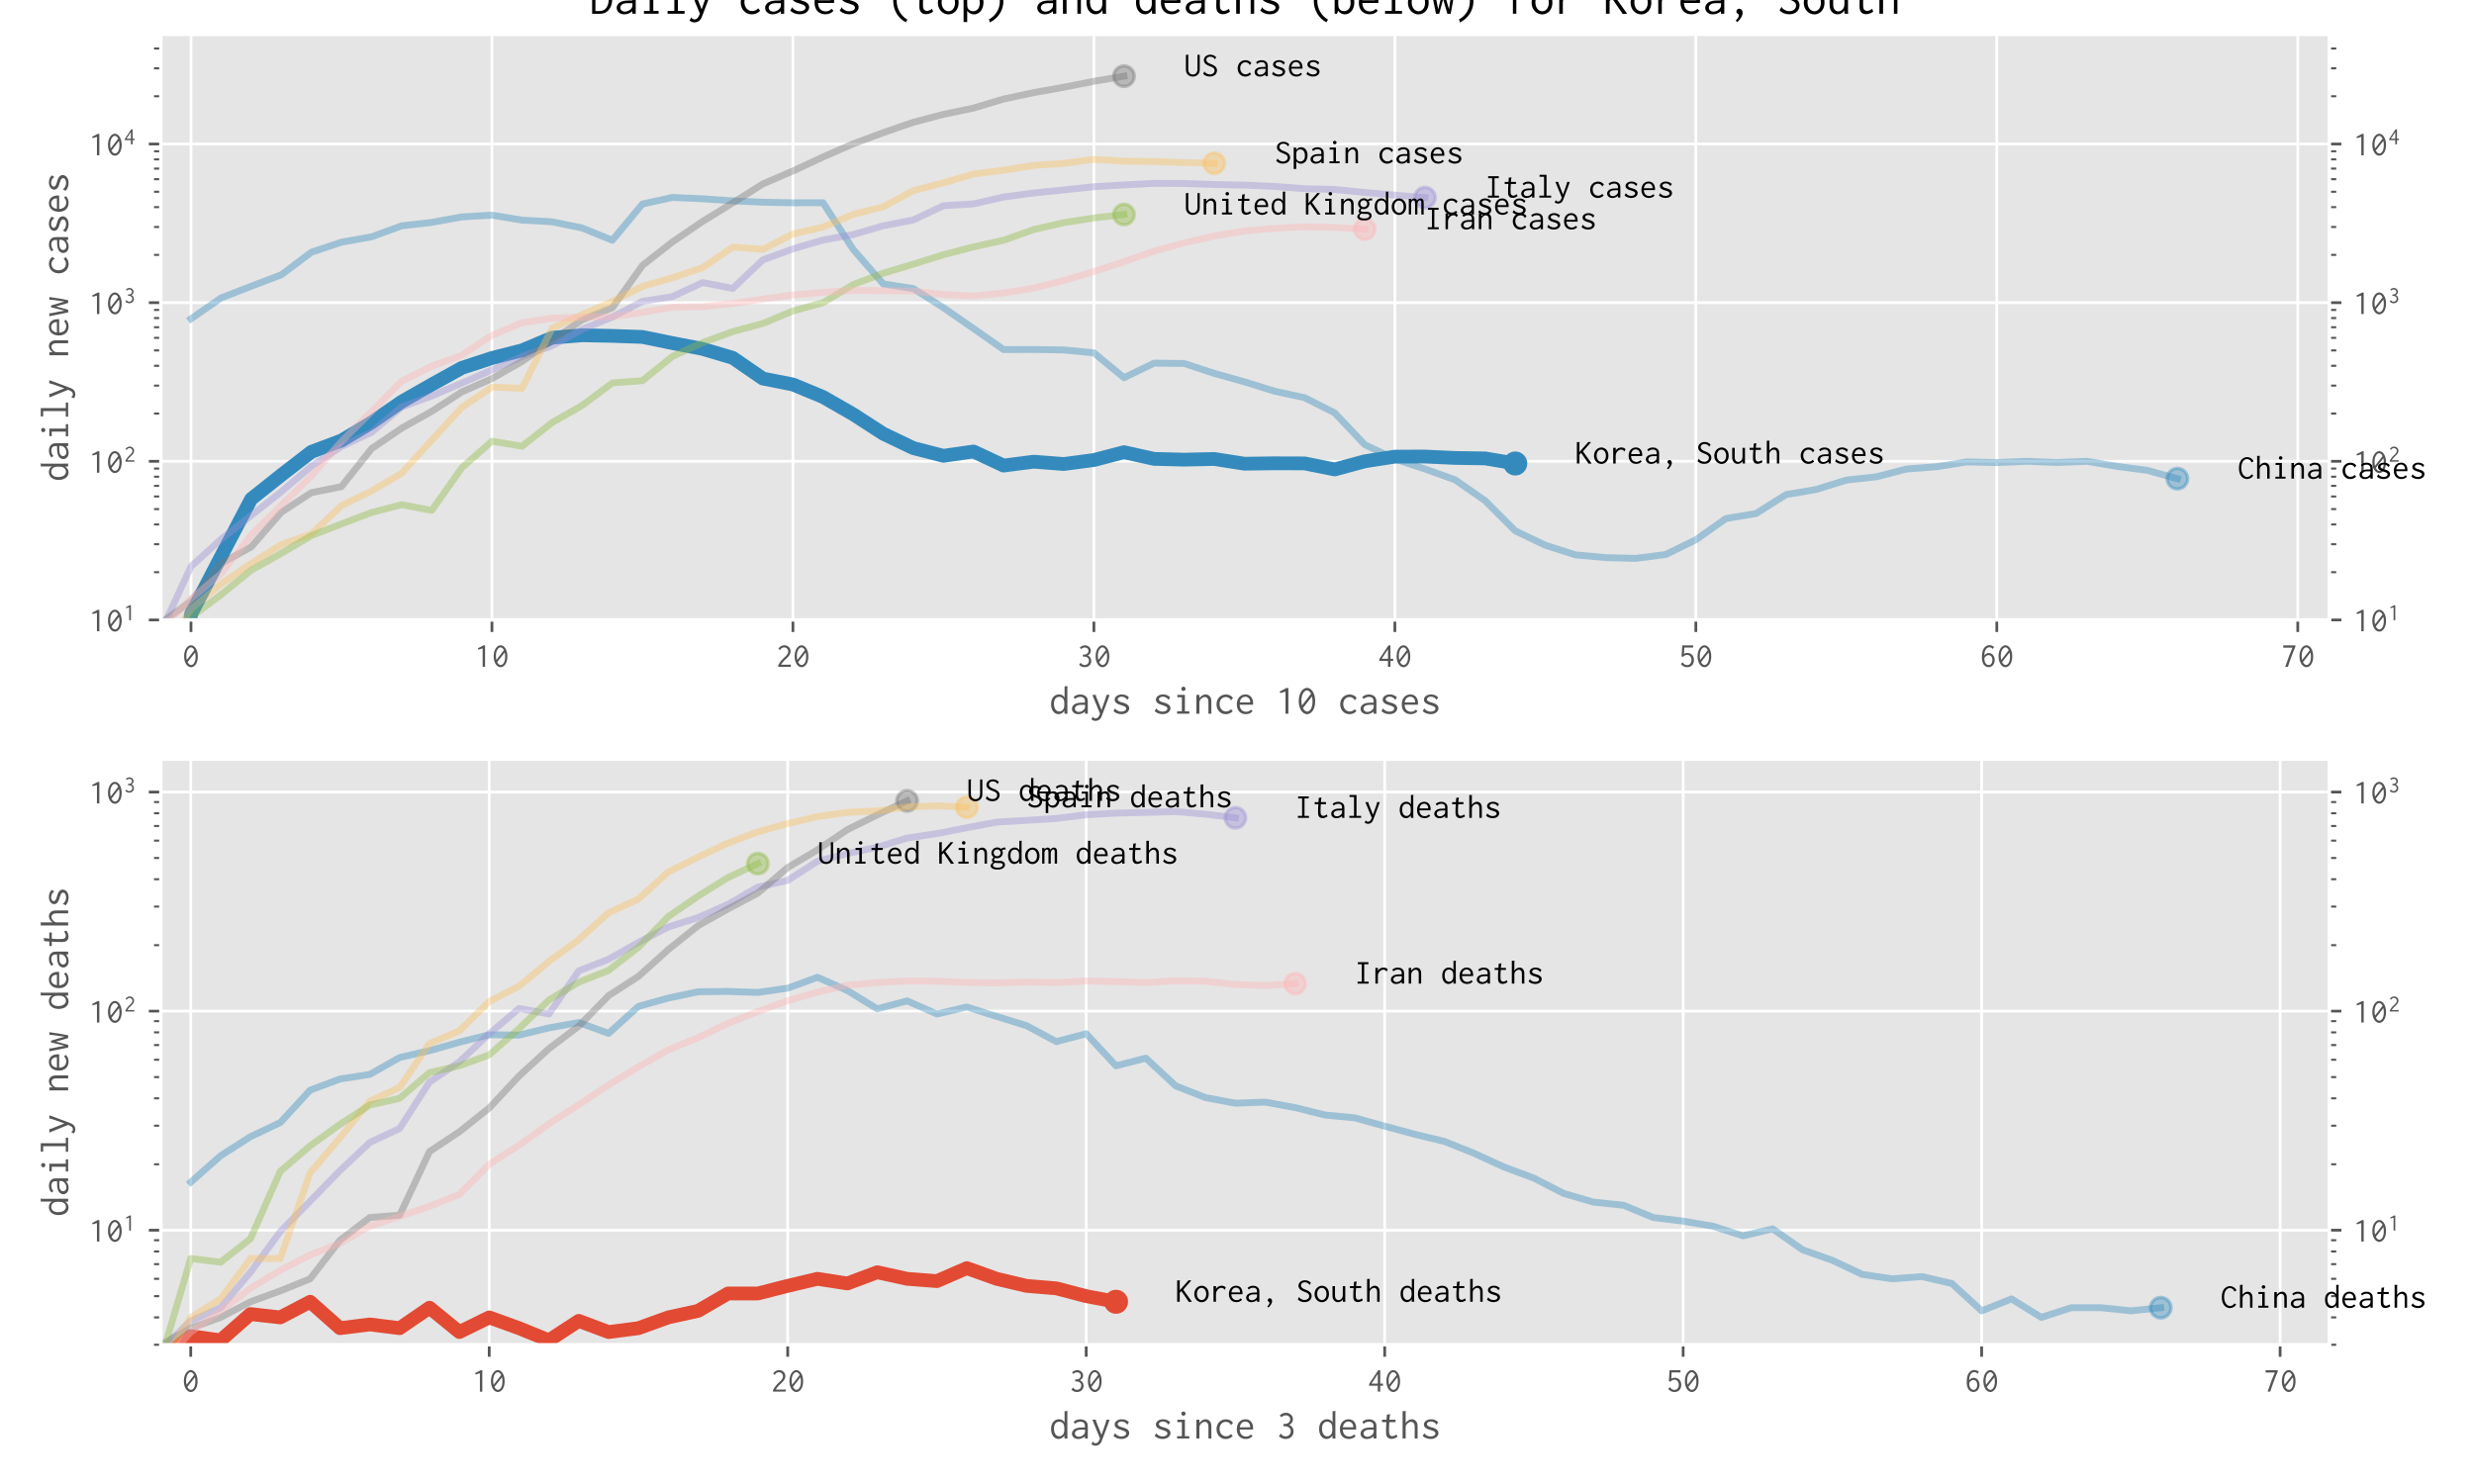 <?xml version="1.0" encoding="utf-8" standalone="no"?>
<!DOCTYPE svg PUBLIC "-//W3C//DTD SVG 1.1//EN"
  "http://www.w3.org/Graphics/SVG/1.1/DTD/svg11.dtd">
<!-- Created with matplotlib (https://matplotlib.org/) -->
<svg height="432pt" version="1.1" viewBox="0 0 720 432" width="720pt" xmlns="http://www.w3.org/2000/svg" xmlns:xlink="http://www.w3.org/1999/xlink">
 <defs>
  <style type="text/css">
*{stroke-linecap:butt;stroke-linejoin:round;}
  </style>
 </defs>
 <g id="figure_1">
  <g id="patch_1">
   <path d="M 0 432 
L 720 432 
L 720 0 
L 0 0 
z
" style="fill:#ffffff;"/>
  </g>
  <g id="axes_1">
   <g id="patch_2">
    <path d="M 46.822 180.469 
L 677.909 180.469 
L 677.909 10 
L 46.822 10 
z
" style="fill:#e5e5e5;"/>
   </g>
   <g id="matplotlib.axis_1">
    <g id="xtick_1">
     <g id="line2d_1">
      <path clip-path="url(#p8d4a0a9902)" d="M 55.581 180.469 
L 55.581 10 
" style="fill:none;stroke:#ffffff;stroke-linecap:square;stroke-width:0.8;"/>
     </g>
     <g id="line2d_2">
      <defs>
       <path d="M 0 0 
L 0 3.5 
" id="m374b1f73f0" style="stroke:#555555;stroke-width:0.8;"/>
      </defs>
      <g>
       <use style="fill:#555555;stroke:#555555;stroke-width:0.8;" x="55.581" xlink:href="#m374b1f73f0" y="180.469"/>
      </g>
     </g>
     <g id="text_1">
      <!-- 0 -->
      <defs>
       <path d="M 25.094 62.703 
C 15.203 62.703 5 50.5 5 30.594 
C 5 10.406 15.297 -1.203 25.203 -1.203 
C 34.203 -1.203 44.906 8.594 44.906 30.094 
C 44.906 51.297 34.703 62.703 25.094 62.703 
z
M 34.797 48.406 
L 12.906 20 
C 12 23.5 11.5 27.406 11.5 31.797 
C 11.5 47.797 18.797 56.594 25 56.594 
C 28.406 56.594 32.094 53.906 34.797 48.406 
z
M 37.094 41.797 
C 38 38.297 38.406 34.094 38.406 29.203 
C 38.406 11.797 30.906 5.203 25.406 5.203 
C 21.703 5.203 17.906 8.203 15.203 13.703 
z
" id="Inconsolata-48"/>
      </defs>
      <g style="fill:#555555;" transform="translate(53.081 194.109)scale(0.1 -0.1)">
       <use xlink:href="#Inconsolata-48"/>
      </g>
     </g>
    </g>
    <g id="xtick_2">
     <g id="line2d_3">
      <path clip-path="url(#p8d4a0a9902)" d="M 143.171 180.469 
L 143.171 10 
" style="fill:none;stroke:#ffffff;stroke-linecap:square;stroke-width:0.8;"/>
     </g>
     <g id="line2d_4">
      <g>
       <use style="fill:#555555;stroke:#555555;stroke-width:0.8;" x="143.171" xlink:href="#m374b1f73f0" y="180.469"/>
      </g>
     </g>
     <g id="text_2">
      <!-- 10 -->
      <defs>
       <path d="M 29.906 62.297 
L 25.094 62.297 
L 8.797 53.797 
L 10.406 49.906 
L 22.906 53.594 
L 22.906 -0.094 
L 29.906 -0.094 
z
" id="Inconsolata-49"/>
      </defs>
      <g style="fill:#555555;" transform="translate(138.171 194.109)scale(0.1 -0.1)">
       <use xlink:href="#Inconsolata-49"/>
       <use x="50" xlink:href="#Inconsolata-48"/>
      </g>
     </g>
    </g>
    <g id="xtick_3">
     <g id="line2d_5">
      <path clip-path="url(#p8d4a0a9902)" d="M 230.761 180.469 
L 230.761 10 
" style="fill:none;stroke:#ffffff;stroke-linecap:square;stroke-width:0.8;"/>
     </g>
     <g id="line2d_6">
      <g>
       <use style="fill:#555555;stroke:#555555;stroke-width:0.8;" x="230.761" xlink:href="#m374b1f73f0" y="180.469"/>
      </g>
     </g>
     <g id="text_3">
      <!-- 20 -->
      <defs>
       <path d="M 7.703 52.594 
L 12.797 48.5 
C 13.406 49.406 13.094 50 13.703 50.797 
C 15.203 53.094 18.906 56.5 24.297 56.5 
C 31 56.5 36.297 51.406 36.297 44.703 
C 36.297 37.094 29.906 31.594 25.406 27.5 
C 18.297 21.094 12.5 14.703 7.297 4.406 
L 7.297 0 
L 43.906 0 
L 43.906 6.906 
C 43.203 7.203 42.703 6.703 42.5 6.5 
C 42.094 6.094 41.906 6.094 41.5 6.094 
L 15.297 6.094 
C 20.5 15.094 27.797 21.297 32.297 25.5 
C 36.797 29.797 43.203 36.203 43.203 45.203 
C 43.203 54.906 35.297 62.703 25.203 62.703 
C 18.094 62.703 11.406 58.906 7.703 52.594 
z
" id="Inconsolata-50"/>
      </defs>
      <g style="fill:#555555;" transform="translate(225.761 194.109)scale(0.1 -0.1)">
       <use xlink:href="#Inconsolata-50"/>
       <use x="50" xlink:href="#Inconsolata-48"/>
      </g>
     </g>
    </g>
    <g id="xtick_4">
     <g id="line2d_7">
      <path clip-path="url(#p8d4a0a9902)" d="M 318.352 180.469 
L 318.352 10 
" style="fill:none;stroke:#ffffff;stroke-linecap:square;stroke-width:0.8;"/>
     </g>
     <g id="line2d_8">
      <g>
       <use style="fill:#555555;stroke:#555555;stroke-width:0.8;" x="318.352" xlink:href="#m374b1f73f0" y="180.469"/>
      </g>
     </g>
     <g id="text_4">
      <!-- 30 -->
      <defs>
       <path d="M 41 46.703 
C 41 55.203 33.797 62.5 23.906 62.5 
C 18.297 62.5 12.797 60.094 8.906 55.797 
L 12.797 51.5 
C 15.703 54.594 19.703 56.297 23.594 56.297 
C 30 56.297 34.406 51.797 34.406 46.5 
C 34.406 42.797 32.094 38.594 27.703 36.703 
C 26.594 36.297 23.797 35.203 17.906 35.203 
L 17.906 29.594 
C 18.906 29.703 20 29.797 21.094 29.797 
C 29.5 29.797 35.703 25.406 35.703 17.906 
C 35.703 11.094 30.5 5.203 23.203 5.203 
C 17.406 5.203 13.906 9 13.406 9.5 
C 12.594 10.406 13 11.406 12.094 12.297 
L 6.906 6 
C 11 1.297 17 -1.094 23.203 -1.094 
C 35.203 -1.094 42.406 7.406 42.406 17.094 
C 42.406 24.5 38.203 30.797 31.703 33.203 
C 37.297 35.297 41 40.594 41 46.703 
z
" id="Inconsolata-51"/>
      </defs>
      <g style="fill:#555555;" transform="translate(313.352 194.109)scale(0.1 -0.1)">
       <use xlink:href="#Inconsolata-51"/>
       <use x="50" xlink:href="#Inconsolata-48"/>
      </g>
     </g>
    </g>
    <g id="xtick_5">
     <g id="line2d_9">
      <path clip-path="url(#p8d4a0a9902)" d="M 405.942 180.469 
L 405.942 10 
" style="fill:none;stroke:#ffffff;stroke-linecap:square;stroke-width:0.8;"/>
     </g>
     <g id="line2d_10">
      <g>
       <use style="fill:#555555;stroke:#555555;stroke-width:0.8;" x="405.942" xlink:href="#m374b1f73f0" y="180.469"/>
      </g>
     </g>
     <g id="text_5">
      <!-- 40 -->
      <defs>
       <path d="M 31.297 62.297 
L 4.797 22.406 
L 4.797 17.203 
L 29.906 17.203 
L 29.906 0 
L 37.094 0 
L 37.094 17.094 
L 45.203 17.094 
L 45.203 23.297 
L 37.094 23.297 
L 37.094 62.297 
z
M 30 51.203 
L 30 23.297 
L 11.703 23.297 
z
" id="Inconsolata-52"/>
      </defs>
      <g style="fill:#555555;" transform="translate(400.942 194.109)scale(0.1 -0.1)">
       <use xlink:href="#Inconsolata-52"/>
       <use x="50" xlink:href="#Inconsolata-48"/>
      </g>
     </g>
    </g>
    <g id="xtick_6">
     <g id="line2d_11">
      <path clip-path="url(#p8d4a0a9902)" d="M 493.532 180.469 
L 493.532 10 
" style="fill:none;stroke:#ffffff;stroke-linecap:square;stroke-width:0.8;"/>
     </g>
     <g id="line2d_12">
      <g>
       <use style="fill:#555555;stroke:#555555;stroke-width:0.8;" x="493.532" xlink:href="#m374b1f73f0" y="180.469"/>
      </g>
     </g>
     <g id="text_6">
      <!-- 50 -->
      <defs>
       <path d="M 10.594 62.297 
L 8.406 30.594 
L 12.906 28.797 
C 15.906 32.594 20.297 34.703 24.594 34.703 
C 31.094 34.703 37.297 29.703 37.297 19.797 
C 37.297 10.203 31.406 5 24.703 5 
C 18 5 13.594 10.094 13.297 10.703 
C 12.906 11.5 13.406 12.5 12.5 13.094 
L 6.297 8.406 
C 10.5 2.297 17.406 -1.203 24.797 -1.203 
C 35.594 -1.203 44.5 6.094 44.5 19.594 
C 44.5 33 36.094 40.406 25.594 40.406 
C 22.203 40.406 18.703 39.594 15.5 38 
L 16.406 56 
L 42.203 56 
L 42.203 62.297 
z
" id="Inconsolata-53"/>
      </defs>
      <g style="fill:#555555;" transform="translate(488.532 194.109)scale(0.1 -0.1)">
       <use xlink:href="#Inconsolata-53"/>
       <use x="50" xlink:href="#Inconsolata-48"/>
      </g>
     </g>
    </g>
    <g id="xtick_7">
     <g id="line2d_13">
      <path clip-path="url(#p8d4a0a9902)" d="M 581.122 180.469 
L 581.122 10 
" style="fill:none;stroke:#ffffff;stroke-linecap:square;stroke-width:0.8;"/>
     </g>
     <g id="line2d_14">
      <g>
       <use style="fill:#555555;stroke:#555555;stroke-width:0.8;" x="581.122" xlink:href="#m374b1f73f0" y="180.469"/>
      </g>
     </g>
     <g id="text_7">
      <!-- 60 -->
      <defs>
       <path d="M 28.703 63 
C 21.203 63 13.203 58.406 9.297 47.5 
C 7.203 41.594 6.703 34.297 6.703 28.297 
C 6.703 21 7.406 13.203 11.406 7.203 
C 15 1.703 20.594 -1.094 26.094 -1.094 
C 35.594 -1.094 43.906 6.906 43.906 19.797 
C 43.906 32.703 35.594 40.203 26.797 40.203 
C 21.406 40.203 16.297 37.297 13.594 32.703 
C 14 54 24.203 56.797 28.703 56.797 
C 32.797 56.797 35.594 54.594 36 54.203 
C 36.594 53.5 36.594 52.594 37.5 51.906 
L 42.297 57.297 
C 38.703 60.906 33.703 63 28.703 63 
z
M 26.094 34 
C 31.094 34 37.094 30.094 37.094 19.406 
C 37.094 9.703 31.703 5.094 26.406 5.094 
C 18.797 5.094 13.094 14 13.906 25.703 
C 16.703 30.797 21.5 34 26.094 34 
z
" id="Inconsolata-54"/>
      </defs>
      <g style="fill:#555555;" transform="translate(576.122 194.109)scale(0.1 -0.1)">
       <use xlink:href="#Inconsolata-54"/>
       <use x="50" xlink:href="#Inconsolata-48"/>
      </g>
     </g>
    </g>
    <g id="xtick_8">
     <g id="line2d_15">
      <path clip-path="url(#p8d4a0a9902)" d="M 668.712 180.469 
L 668.712 10 
" style="fill:none;stroke:#ffffff;stroke-linecap:square;stroke-width:0.8;"/>
     </g>
     <g id="line2d_16">
      <g>
       <use style="fill:#555555;stroke:#555555;stroke-width:0.8;" x="668.712" xlink:href="#m374b1f73f0" y="180.469"/>
      </g>
     </g>
     <g id="text_8">
      <!-- 70 -->
      <defs>
       <path d="M 7.797 62.297 
L 7.797 55.594 
L 34.5 55.594 
C 31.297 48.203 28.297 40.797 25.406 33.297 
C 21.203 22.297 17.203 11.203 13.5 0 
L 21.406 0 
C 24.406 9.797 27.703 19.5 31.297 29.094 
C 34.906 39 38.906 48.703 43.094 58.406 
L 43.094 62.297 
z
" id="Inconsolata-55"/>
      </defs>
      <g style="fill:#555555;" transform="translate(663.712 194.109)scale(0.1 -0.1)">
       <use xlink:href="#Inconsolata-55"/>
       <use x="50" xlink:href="#Inconsolata-48"/>
      </g>
     </g>
    </g>
    <g id="text_9">
     <!-- days since 10 cases -->
     <defs>
      <path d="M 37.094 39 
C 34.906 43.703 30 46.797 23.703 46.797 
C 15 46.797 4.406 40.594 4.406 23.203 
C 4.406 6.297 13.797 -1.094 22.594 -1.094 
C 28.406 -1.094 33.797 2.203 36.703 7.297 
L 36.703 3.297 
C 36.703 2.203 36.797 1.094 37.094 0 
L 44.297 0 
C 43.906 1.297 43.906 2.797 43.906 4.203 
L 43.797 63.594 
C 43.797 64.203 43.797 64.406 44.203 65 
C 44.406 65.297 44.797 65.797 44.703 66.5 
L 37.094 66.5 
z
M 24 40.906 
C 28 40.906 33.906 38.797 35.703 32 
C 36.297 29.906 36.5 27.406 36.5 22.297 
C 36.5 18.797 36.297 16.297 35.5 13.906 
C 33.797 8.5 29 5.297 24.297 5.297 
C 19.094 5.297 11.406 9.297 11.406 24.297 
C 11.406 37.406 18.703 40.906 24 40.906 
z
" id="Inconsolata-100"/>
      <path d="M 9 40.297 
L 12.5 35.703 
C 16.297 39.594 21.406 40.797 25.703 40.797 
C 31.094 40.797 33.797 38.5 35.094 36.406 
C 36.594 33.906 36.5 30.906 36.5 28.5 
L 36.5 26.906 
L 35.094 26.906 
C 28.297 26.906 21.094 26.906 15.297 24.797 
C 8.094 22.203 4.906 16.797 4.906 11.797 
C 4.906 5.094 10.703 -1.203 20.203 -1.203 
C 25.797 -1.203 31.594 0.906 36.594 5 
L 36.594 0 
L 43.406 0 
L 43.406 28.297 
C 43.406 32 43.297 35.5 41.203 39.094 
C 38.203 44 32.406 46.594 25.297 46.594 
C 19.203 46.594 13.297 44.703 9 40.297 
z
M 36.797 21.406 
L 36.797 18.297 
C 36.797 16 36.797 13 33.703 9.703 
C 32 8 27.703 4.297 21.703 4.297 
C 15.594 4.297 12.094 8.203 12.094 12.203 
C 12.094 15.594 14.406 19.297 20.094 20.703 
C 24.297 21.703 30.406 21.406 35.203 21.406 
z
" id="Inconsolata-97"/>
      <path d="M 4.5 45.594 
L 23.094 0.094 
L 21.594 -3.203 
C 20.797 -5.094 19.906 -7 18.5 -8.5 
C 16.594 -10.594 14.203 -11.5 12.094 -11.5 
C 8.703 -11.5 7 -9.203 6.703 -8.797 
C 6.406 -8.297 6.5 -7.594 5.906 -7.094 
L 2.203 -13.594 
C 4.797 -16.094 8.297 -17.406 12.094 -17.406 
C 16.203 -17.406 20.5 -15.906 23.5 -12.5 
C 25.5 -10.203 26.5 -7.797 27.5 -5.203 
L 41.703 32.5 
C 43.406 36.797 44.906 41.203 46.297 45.703 
L 38.797 45.703 
C 38 41.5 36.703 37.5 35.297 33.5 
L 26.594 9 
L 13.203 42.703 
C 13.094 43 13.094 43.203 13.094 43.5 
C 13.094 44.203 13.594 44.703 13.5 45.594 
z
" id="Inconsolata-121"/>
      <path d="M 43.203 39.594 
C 39 44.203 32.906 46.703 26.094 46.703 
C 15.5 46.703 8.594 40.797 8.594 34 
C 8.594 26 17.203 23.094 19.703 22.203 
C 23.594 20.797 28.594 19.594 32 18 
C 35.797 16.203 36.5 13.797 36.5 12.203 
C 36.5 7.906 31.297 5 24.797 5 
C 17 5 12 9.703 10.5 11.297 
C 10.203 11.703 10.203 12 10.203 12.406 
C 10.203 12.5 10.297 13.094 9.797 13.297 
L 5.594 6.203 
C 11 1.203 18 -1.094 24.906 -1.094 
C 37.406 -1.094 43.906 6.297 43.906 13.203 
C 43.906 16.297 42.594 20.5 37.203 23.5 
C 32.094 26.406 24.703 27.406 20.406 29.5 
C 16.703 31.297 15.906 33.5 15.906 35.094 
C 15.906 38.703 20.406 41.297 25.5 41.297 
C 32.094 41.297 36.5 37.297 38.203 35 
C 38.5 34.703 38.406 34.406 38.406 34.094 
C 38.406 33.5 38.797 33.297 39 33.297 
z
" id="Inconsolata-115"/>
      <path id="Inconsolata-32"/>
      <path d="M 10.594 45.703 
L 10.594 39.797 
L 21.594 39.797 
L 21.594 5.703 
L 10 5.703 
L 10 0 
L 39.594 0 
L 39.594 5.703 
L 28.906 5.703 
L 28.906 45.703 
z
M 25.406 65.5 
C 22.5 65.5 20.203 63.203 20.203 60.406 
C 20.203 57.594 22.5 55.297 25.406 55.297 
C 28.297 55.297 30.594 57.594 30.594 60.406 
C 30.594 63.203 28.297 65.5 25.406 65.5 
z
" id="Inconsolata-105"/>
      <path d="M 6.797 0 
L 14.094 0 
L 14.094 26.297 
C 14.094 29.297 14.5 31.594 16.406 34.094 
C 18.094 36.406 22.5 40.5 27.297 40.5 
C 29.594 40.5 31.906 39.5 33.5 37.594 
C 36 34.594 36 30.703 36 27.5 
L 36 0 
L 43.094 0 
L 43.094 27.703 
C 43.094 31.203 43.094 35 41.5 38.703 
C 39.203 43.797 34.5 46.703 29.297 46.703 
C 23.094 46.703 17.5 42.703 14.094 37.594 
L 14.094 45.594 
L 6.797 45.594 
z
" id="Inconsolata-110"/>
      <path d="M 45.594 38.094 
C 42 43.406 35.906 46.594 28.5 46.594 
C 15.094 46.594 5.594 36.5 5.594 22.797 
C 5.594 9 15.094 -1.203 28.094 -1.203 
C 34.406 -1.203 40.594 1.406 44.906 6.094 
L 40.797 10.906 
C 37.703 7.406 33.203 5.406 28.703 5.406 
C 19.797 5.406 13 12.797 13 23.5 
C 13 33.906 19.703 40.406 28.094 40.406 
C 35.906 40.406 39.594 35 39.906 34.406 
C 40.297 33.703 39.703 32.703 40.5 32.094 
z
" id="Inconsolata-99"/>
      <path d="M 25.797 46.703 
C 14.906 46.703 4.797 38.906 4.797 22.297 
C 4.797 7 14.297 -1.094 26.703 -1.094 
C 33.297 -1.094 39.203 1.297 43.094 6 
L 39.094 9.906 
C 36.203 6.5 31.797 4.703 27.297 4.703 
C 21.203 4.703 12.297 8.094 11.797 21.797 
L 44.203 21.797 
C 44.5 24.906 44.406 27.906 43.906 30.5 
C 41.797 42.797 33.297 46.703 25.797 46.703 
z
M 12 27.297 
C 13.5 38.094 20.406 41.203 25.297 41.203 
C 32.703 41.203 38 34.703 37.094 27.297 
z
" id="Inconsolata-101"/>
     </defs>
     <g style="fill:#555555;" transform="translate(305.366 207.76)scale(0.12 -0.12)">
      <use xlink:href="#Inconsolata-100"/>
      <use x="50" xlink:href="#Inconsolata-97"/>
      <use x="100" xlink:href="#Inconsolata-121"/>
      <use x="150" xlink:href="#Inconsolata-115"/>
      <use x="200" xlink:href="#Inconsolata-32"/>
      <use x="250" xlink:href="#Inconsolata-115"/>
      <use x="300" xlink:href="#Inconsolata-105"/>
      <use x="350" xlink:href="#Inconsolata-110"/>
      <use x="400" xlink:href="#Inconsolata-99"/>
      <use x="450" xlink:href="#Inconsolata-101"/>
      <use x="500" xlink:href="#Inconsolata-32"/>
      <use x="550" xlink:href="#Inconsolata-49"/>
      <use x="600" xlink:href="#Inconsolata-48"/>
      <use x="650" xlink:href="#Inconsolata-32"/>
      <use x="700" xlink:href="#Inconsolata-99"/>
      <use x="750" xlink:href="#Inconsolata-97"/>
      <use x="800" xlink:href="#Inconsolata-115"/>
      <use x="850" xlink:href="#Inconsolata-101"/>
      <use x="900" xlink:href="#Inconsolata-115"/>
     </g>
    </g>
   </g>
   <g id="matplotlib.axis_2">
    <g id="ytick_1">
     <g id="line2d_17">
      <path clip-path="url(#p8d4a0a9902)" d="M 46.822 180.469 
L 677.909 180.469 
" style="fill:none;stroke:#ffffff;stroke-linecap:square;stroke-width:0.8;"/>
     </g>
     <g id="line2d_18">
      <defs>
       <path d="M 0 0 
L -3.5 0 
" id="mb1e78481b3" style="stroke:#555555;stroke-width:0.8;"/>
      </defs>
      <g>
       <use style="fill:#555555;stroke:#555555;stroke-width:0.8;" x="46.822" xlink:href="#mb1e78481b3" y="180.469"/>
      </g>
     </g>
     <g id="line2d_19">
      <defs>
       <path d="M 0 0 
L 3.5 0 
" id="mdf91f8eac7" style="stroke:#555555;stroke-width:0.8;"/>
      </defs>
      <g>
       <use style="fill:#555555;stroke:#555555;stroke-width:0.8;" x="677.909" xlink:href="#mdf91f8eac7" y="180.469"/>
      </g>
     </g>
     <g id="text_10">
      <!-- $\mathdefault{10^{1}}$ -->
      <g style="fill:#555555;" transform="translate(25.922 183.789)scale(0.1 -0.1)">
       <use transform="translate(0 0.4)" xlink:href="#Inconsolata-49"/>
       <use transform="translate(50 0.4)" xlink:href="#Inconsolata-48"/>
       <use transform="translate(100.8 32.392)scale(0.7)" xlink:href="#Inconsolata-49"/>
      </g>
     </g>
     <g id="text_11">
      <!-- $\mathdefault{10^{1}}$ -->
      <g style="fill:#555555;" transform="translate(684.909 183.789)scale(0.1 -0.1)">
       <use transform="translate(0 0.4)" xlink:href="#Inconsolata-49"/>
       <use transform="translate(50 0.4)" xlink:href="#Inconsolata-48"/>
       <use transform="translate(100.8 32.392)scale(0.7)" xlink:href="#Inconsolata-49"/>
      </g>
     </g>
    </g>
    <g id="ytick_2">
     <g id="line2d_20">
      <path clip-path="url(#p8d4a0a9902)" d="M 46.822 134.287 
L 677.909 134.287 
" style="fill:none;stroke:#ffffff;stroke-linecap:square;stroke-width:0.8;"/>
     </g>
     <g id="line2d_21">
      <g>
       <use style="fill:#555555;stroke:#555555;stroke-width:0.8;" x="46.822" xlink:href="#mb1e78481b3" y="134.287"/>
      </g>
     </g>
     <g id="line2d_22">
      <g>
       <use style="fill:#555555;stroke:#555555;stroke-width:0.8;" x="677.909" xlink:href="#mdf91f8eac7" y="134.287"/>
      </g>
     </g>
     <g id="text_12">
      <!-- $\mathdefault{10^{2}}$ -->
      <g style="fill:#555555;" transform="translate(25.922 137.607)scale(0.1 -0.1)">
       <use transform="translate(0 0.116)" xlink:href="#Inconsolata-49"/>
       <use transform="translate(50 0.116)" xlink:href="#Inconsolata-48"/>
       <use transform="translate(100.8 32.108)scale(0.7)" xlink:href="#Inconsolata-50"/>
      </g>
     </g>
     <g id="text_13">
      <!-- $\mathdefault{10^{2}}$ -->
      <g style="fill:#555555;" transform="translate(684.909 137.607)scale(0.1 -0.1)">
       <use transform="translate(0 0.116)" xlink:href="#Inconsolata-49"/>
       <use transform="translate(50 0.116)" xlink:href="#Inconsolata-48"/>
       <use transform="translate(100.8 32.108)scale(0.7)" xlink:href="#Inconsolata-50"/>
      </g>
     </g>
    </g>
    <g id="ytick_3">
     <g id="line2d_23">
      <path clip-path="url(#p8d4a0a9902)" d="M 46.822 88.105 
L 677.909 88.105 
" style="fill:none;stroke:#ffffff;stroke-linecap:square;stroke-width:0.8;"/>
     </g>
     <g id="line2d_24">
      <g>
       <use style="fill:#555555;stroke:#555555;stroke-width:0.8;" x="46.822" xlink:href="#mb1e78481b3" y="88.105"/>
      </g>
     </g>
     <g id="line2d_25">
      <g>
       <use style="fill:#555555;stroke:#555555;stroke-width:0.8;" x="677.909" xlink:href="#mdf91f8eac7" y="88.105"/>
      </g>
     </g>
     <g id="text_14">
      <!-- $\mathdefault{10^{3}}$ -->
      <g style="fill:#555555;" transform="translate(25.922 91.425)scale(0.1 -0.1)">
       <use transform="translate(0 0.258)" xlink:href="#Inconsolata-49"/>
       <use transform="translate(50 0.258)" xlink:href="#Inconsolata-48"/>
       <use transform="translate(100.8 32.25)scale(0.7)" xlink:href="#Inconsolata-51"/>
      </g>
     </g>
     <g id="text_15">
      <!-- $\mathdefault{10^{3}}$ -->
      <g style="fill:#555555;" transform="translate(684.909 91.425)scale(0.1 -0.1)">
       <use transform="translate(0 0.258)" xlink:href="#Inconsolata-49"/>
       <use transform="translate(50 0.258)" xlink:href="#Inconsolata-48"/>
       <use transform="translate(100.8 32.25)scale(0.7)" xlink:href="#Inconsolata-51"/>
      </g>
     </g>
    </g>
    <g id="ytick_4">
     <g id="line2d_26">
      <path clip-path="url(#p8d4a0a9902)" d="M 46.822 41.923 
L 677.909 41.923 
" style="fill:none;stroke:#ffffff;stroke-linecap:square;stroke-width:0.8;"/>
     </g>
     <g id="line2d_27">
      <g>
       <use style="fill:#555555;stroke:#555555;stroke-width:0.8;" x="46.822" xlink:href="#mb1e78481b3" y="41.923"/>
      </g>
     </g>
     <g id="line2d_28">
      <g>
       <use style="fill:#555555;stroke:#555555;stroke-width:0.8;" x="677.909" xlink:href="#mdf91f8eac7" y="41.923"/>
      </g>
     </g>
     <g id="text_16">
      <!-- $\mathdefault{10^{4}}$ -->
      <g style="fill:#555555;" transform="translate(25.922 45.243)scale(0.1 -0.1)">
       <use transform="translate(0 0.4)" xlink:href="#Inconsolata-49"/>
       <use transform="translate(50 0.4)" xlink:href="#Inconsolata-48"/>
       <use transform="translate(100.8 32.392)scale(0.7)" xlink:href="#Inconsolata-52"/>
      </g>
     </g>
     <g id="text_17">
      <!-- $\mathdefault{10^{4}}$ -->
      <g style="fill:#555555;" transform="translate(684.909 45.243)scale(0.1 -0.1)">
       <use transform="translate(0 0.4)" xlink:href="#Inconsolata-49"/>
       <use transform="translate(50 0.4)" xlink:href="#Inconsolata-48"/>
       <use transform="translate(100.8 32.392)scale(0.7)" xlink:href="#Inconsolata-52"/>
      </g>
     </g>
    </g>
    <g id="ytick_5">
     <g id="line2d_29">
      <defs>
       <path d="M 0 0 
L -2 0 
" id="mf639f559a5" style="stroke:#555555;stroke-width:0.6;"/>
      </defs>
      <g>
       <use style="fill:#555555;stroke:#555555;stroke-width:0.6;" x="46.822" xlink:href="#mf639f559a5" y="166.567"/>
      </g>
     </g>
     <g id="line2d_30">
      <defs>
       <path d="M 0 0 
L 2 0 
" id="md553e421d3" style="stroke:#555555;stroke-width:0.6;"/>
      </defs>
      <g>
       <use style="fill:#555555;stroke:#555555;stroke-width:0.6;" x="677.909" xlink:href="#md553e421d3" y="166.567"/>
      </g>
     </g>
    </g>
    <g id="ytick_6">
     <g id="line2d_31">
      <g>
       <use style="fill:#555555;stroke:#555555;stroke-width:0.6;" x="46.822" xlink:href="#mf639f559a5" y="158.434"/>
      </g>
     </g>
     <g id="line2d_32">
      <g>
       <use style="fill:#555555;stroke:#555555;stroke-width:0.6;" x="677.909" xlink:href="#md553e421d3" y="158.434"/>
      </g>
     </g>
    </g>
    <g id="ytick_7">
     <g id="line2d_33">
      <g>
       <use style="fill:#555555;stroke:#555555;stroke-width:0.6;" x="46.822" xlink:href="#mf639f559a5" y="152.664"/>
      </g>
     </g>
     <g id="line2d_34">
      <g>
       <use style="fill:#555555;stroke:#555555;stroke-width:0.6;" x="677.909" xlink:href="#md553e421d3" y="152.664"/>
      </g>
     </g>
    </g>
    <g id="ytick_8">
     <g id="line2d_35">
      <g>
       <use style="fill:#555555;stroke:#555555;stroke-width:0.6;" x="46.822" xlink:href="#mf639f559a5" y="148.189"/>
      </g>
     </g>
     <g id="line2d_36">
      <g>
       <use style="fill:#555555;stroke:#555555;stroke-width:0.6;" x="677.909" xlink:href="#md553e421d3" y="148.189"/>
      </g>
     </g>
    </g>
    <g id="ytick_9">
     <g id="line2d_37">
      <g>
       <use style="fill:#555555;stroke:#555555;stroke-width:0.6;" x="46.822" xlink:href="#mf639f559a5" y="144.532"/>
      </g>
     </g>
     <g id="line2d_38">
      <g>
       <use style="fill:#555555;stroke:#555555;stroke-width:0.6;" x="677.909" xlink:href="#md553e421d3" y="144.532"/>
      </g>
     </g>
    </g>
    <g id="ytick_10">
     <g id="line2d_39">
      <g>
       <use style="fill:#555555;stroke:#555555;stroke-width:0.6;" x="46.822" xlink:href="#mf639f559a5" y="141.44"/>
      </g>
     </g>
     <g id="line2d_40">
      <g>
       <use style="fill:#555555;stroke:#555555;stroke-width:0.6;" x="677.909" xlink:href="#md553e421d3" y="141.44"/>
      </g>
     </g>
    </g>
    <g id="ytick_11">
     <g id="line2d_41">
      <g>
       <use style="fill:#555555;stroke:#555555;stroke-width:0.6;" x="46.822" xlink:href="#mf639f559a5" y="138.762"/>
      </g>
     </g>
     <g id="line2d_42">
      <g>
       <use style="fill:#555555;stroke:#555555;stroke-width:0.6;" x="677.909" xlink:href="#md553e421d3" y="138.762"/>
      </g>
     </g>
    </g>
    <g id="ytick_12">
     <g id="line2d_43">
      <g>
       <use style="fill:#555555;stroke:#555555;stroke-width:0.6;" x="46.822" xlink:href="#mf639f559a5" y="136.4"/>
      </g>
     </g>
     <g id="line2d_44">
      <g>
       <use style="fill:#555555;stroke:#555555;stroke-width:0.6;" x="677.909" xlink:href="#md553e421d3" y="136.4"/>
      </g>
     </g>
    </g>
    <g id="ytick_13">
     <g id="line2d_45">
      <g>
       <use style="fill:#555555;stroke:#555555;stroke-width:0.6;" x="46.822" xlink:href="#mf639f559a5" y="120.385"/>
      </g>
     </g>
     <g id="line2d_46">
      <g>
       <use style="fill:#555555;stroke:#555555;stroke-width:0.6;" x="677.909" xlink:href="#md553e421d3" y="120.385"/>
      </g>
     </g>
    </g>
    <g id="ytick_14">
     <g id="line2d_47">
      <g>
       <use style="fill:#555555;stroke:#555555;stroke-width:0.6;" x="46.822" xlink:href="#mf639f559a5" y="112.252"/>
      </g>
     </g>
     <g id="line2d_48">
      <g>
       <use style="fill:#555555;stroke:#555555;stroke-width:0.6;" x="677.909" xlink:href="#md553e421d3" y="112.252"/>
      </g>
     </g>
    </g>
    <g id="ytick_15">
     <g id="line2d_49">
      <g>
       <use style="fill:#555555;stroke:#555555;stroke-width:0.6;" x="46.822" xlink:href="#mf639f559a5" y="106.482"/>
      </g>
     </g>
     <g id="line2d_50">
      <g>
       <use style="fill:#555555;stroke:#555555;stroke-width:0.6;" x="677.909" xlink:href="#md553e421d3" y="106.482"/>
      </g>
     </g>
    </g>
    <g id="ytick_16">
     <g id="line2d_51">
      <g>
       <use style="fill:#555555;stroke:#555555;stroke-width:0.6;" x="46.822" xlink:href="#mf639f559a5" y="102.007"/>
      </g>
     </g>
     <g id="line2d_52">
      <g>
       <use style="fill:#555555;stroke:#555555;stroke-width:0.6;" x="677.909" xlink:href="#md553e421d3" y="102.007"/>
      </g>
     </g>
    </g>
    <g id="ytick_17">
     <g id="line2d_53">
      <g>
       <use style="fill:#555555;stroke:#555555;stroke-width:0.6;" x="46.822" xlink:href="#mf639f559a5" y="98.35"/>
      </g>
     </g>
     <g id="line2d_54">
      <g>
       <use style="fill:#555555;stroke:#555555;stroke-width:0.6;" x="677.909" xlink:href="#md553e421d3" y="98.35"/>
      </g>
     </g>
    </g>
    <g id="ytick_18">
     <g id="line2d_55">
      <g>
       <use style="fill:#555555;stroke:#555555;stroke-width:0.6;" x="46.822" xlink:href="#mf639f559a5" y="95.259"/>
      </g>
     </g>
     <g id="line2d_56">
      <g>
       <use style="fill:#555555;stroke:#555555;stroke-width:0.6;" x="677.909" xlink:href="#md553e421d3" y="95.259"/>
      </g>
     </g>
    </g>
    <g id="ytick_19">
     <g id="line2d_57">
      <g>
       <use style="fill:#555555;stroke:#555555;stroke-width:0.6;" x="46.822" xlink:href="#mf639f559a5" y="92.58"/>
      </g>
     </g>
     <g id="line2d_58">
      <g>
       <use style="fill:#555555;stroke:#555555;stroke-width:0.6;" x="677.909" xlink:href="#md553e421d3" y="92.58"/>
      </g>
     </g>
    </g>
    <g id="ytick_20">
     <g id="line2d_59">
      <g>
       <use style="fill:#555555;stroke:#555555;stroke-width:0.6;" x="46.822" xlink:href="#mf639f559a5" y="90.218"/>
      </g>
     </g>
     <g id="line2d_60">
      <g>
       <use style="fill:#555555;stroke:#555555;stroke-width:0.6;" x="677.909" xlink:href="#md553e421d3" y="90.218"/>
      </g>
     </g>
    </g>
    <g id="ytick_21">
     <g id="line2d_61">
      <g>
       <use style="fill:#555555;stroke:#555555;stroke-width:0.6;" x="46.822" xlink:href="#mf639f559a5" y="74.203"/>
      </g>
     </g>
     <g id="line2d_62">
      <g>
       <use style="fill:#555555;stroke:#555555;stroke-width:0.6;" x="677.909" xlink:href="#md553e421d3" y="74.203"/>
      </g>
     </g>
    </g>
    <g id="ytick_22">
     <g id="line2d_63">
      <g>
       <use style="fill:#555555;stroke:#555555;stroke-width:0.6;" x="46.822" xlink:href="#mf639f559a5" y="66.07"/>
      </g>
     </g>
     <g id="line2d_64">
      <g>
       <use style="fill:#555555;stroke:#555555;stroke-width:0.6;" x="677.909" xlink:href="#md553e421d3" y="66.07"/>
      </g>
     </g>
    </g>
    <g id="ytick_23">
     <g id="line2d_65">
      <g>
       <use style="fill:#555555;stroke:#555555;stroke-width:0.6;" x="46.822" xlink:href="#mf639f559a5" y="60.301"/>
      </g>
     </g>
     <g id="line2d_66">
      <g>
       <use style="fill:#555555;stroke:#555555;stroke-width:0.6;" x="677.909" xlink:href="#md553e421d3" y="60.301"/>
      </g>
     </g>
    </g>
    <g id="ytick_24">
     <g id="line2d_67">
      <g>
       <use style="fill:#555555;stroke:#555555;stroke-width:0.6;" x="46.822" xlink:href="#mf639f559a5" y="55.825"/>
      </g>
     </g>
     <g id="line2d_68">
      <g>
       <use style="fill:#555555;stroke:#555555;stroke-width:0.6;" x="677.909" xlink:href="#md553e421d3" y="55.825"/>
      </g>
     </g>
    </g>
    <g id="ytick_25">
     <g id="line2d_69">
      <g>
       <use style="fill:#555555;stroke:#555555;stroke-width:0.6;" x="46.822" xlink:href="#mf639f559a5" y="52.168"/>
      </g>
     </g>
     <g id="line2d_70">
      <g>
       <use style="fill:#555555;stroke:#555555;stroke-width:0.6;" x="677.909" xlink:href="#md553e421d3" y="52.168"/>
      </g>
     </g>
    </g>
    <g id="ytick_26">
     <g id="line2d_71">
      <g>
       <use style="fill:#555555;stroke:#555555;stroke-width:0.6;" x="46.822" xlink:href="#mf639f559a5" y="49.077"/>
      </g>
     </g>
     <g id="line2d_72">
      <g>
       <use style="fill:#555555;stroke:#555555;stroke-width:0.6;" x="677.909" xlink:href="#md553e421d3" y="49.077"/>
      </g>
     </g>
    </g>
    <g id="ytick_27">
     <g id="line2d_73">
      <g>
       <use style="fill:#555555;stroke:#555555;stroke-width:0.6;" x="46.822" xlink:href="#mf639f559a5" y="46.398"/>
      </g>
     </g>
     <g id="line2d_74">
      <g>
       <use style="fill:#555555;stroke:#555555;stroke-width:0.6;" x="677.909" xlink:href="#md553e421d3" y="46.398"/>
      </g>
     </g>
    </g>
    <g id="ytick_28">
     <g id="line2d_75">
      <g>
       <use style="fill:#555555;stroke:#555555;stroke-width:0.6;" x="46.822" xlink:href="#mf639f559a5" y="44.036"/>
      </g>
     </g>
     <g id="line2d_76">
      <g>
       <use style="fill:#555555;stroke:#555555;stroke-width:0.6;" x="677.909" xlink:href="#md553e421d3" y="44.036"/>
      </g>
     </g>
    </g>
    <g id="ytick_29">
     <g id="line2d_77">
      <g>
       <use style="fill:#555555;stroke:#555555;stroke-width:0.6;" x="46.822" xlink:href="#mf639f559a5" y="28.021"/>
      </g>
     </g>
     <g id="line2d_78">
      <g>
       <use style="fill:#555555;stroke:#555555;stroke-width:0.6;" x="677.909" xlink:href="#md553e421d3" y="28.021"/>
      </g>
     </g>
    </g>
    <g id="ytick_30">
     <g id="line2d_79">
      <g>
       <use style="fill:#555555;stroke:#555555;stroke-width:0.6;" x="46.822" xlink:href="#mf639f559a5" y="19.889"/>
      </g>
     </g>
     <g id="line2d_80">
      <g>
       <use style="fill:#555555;stroke:#555555;stroke-width:0.6;" x="677.909" xlink:href="#md553e421d3" y="19.889"/>
      </g>
     </g>
    </g>
    <g id="ytick_31">
     <g id="line2d_81">
      <g>
       <use style="fill:#555555;stroke:#555555;stroke-width:0.6;" x="46.822" xlink:href="#mf639f559a5" y="14.119"/>
      </g>
     </g>
     <g id="line2d_82">
      <g>
       <use style="fill:#555555;stroke:#555555;stroke-width:0.6;" x="677.909" xlink:href="#md553e421d3" y="14.119"/>
      </g>
     </g>
    </g>
    <g id="text_18">
     <!-- daily new cases -->
     <defs>
      <path d="M 8.406 66.406 
L 8.406 60.594 
L 21.406 60.594 
L 21.406 5.703 
L 7.797 5.703 
L 7.797 0 
L 42.094 0 
L 42.094 5.703 
L 28.594 5.703 
L 28.594 66.406 
z
" id="Inconsolata-108"/>
      <path d="M 1.5 45.703 
L 10.703 -0.094 
L 17.203 -0.094 
L 25.203 29.5 
L 33.703 -0.094 
L 40.406 -0.094 
C 43.5 15 46.094 30.297 48 45.594 
L 41.406 45.594 
C 41.594 40.094 41.094 35 37.094 9 
L 27.5 41.406 
L 23.094 41.406 
L 15.203 8.906 
L 8.594 41.906 
C 8.406 42.594 8.406 42.906 8.703 43.703 
C 8.797 44.203 9.094 44.906 8.797 45.703 
z
" id="Inconsolata-119"/>
     </defs>
     <g style="fill:#555555;" transform="translate(19.833 140.234)rotate(-90)scale(0.12 -0.12)">
      <use xlink:href="#Inconsolata-100"/>
      <use x="50" xlink:href="#Inconsolata-97"/>
      <use x="100" xlink:href="#Inconsolata-105"/>
      <use x="150" xlink:href="#Inconsolata-108"/>
      <use x="200" xlink:href="#Inconsolata-121"/>
      <use x="250" xlink:href="#Inconsolata-32"/>
      <use x="300" xlink:href="#Inconsolata-110"/>
      <use x="350" xlink:href="#Inconsolata-101"/>
      <use x="400" xlink:href="#Inconsolata-119"/>
      <use x="450" xlink:href="#Inconsolata-32"/>
      <use x="500" xlink:href="#Inconsolata-99"/>
      <use x="550" xlink:href="#Inconsolata-97"/>
      <use x="600" xlink:href="#Inconsolata-115"/>
      <use x="650" xlink:href="#Inconsolata-101"/>
      <use x="700" xlink:href="#Inconsolata-115"/>
     </g>
    </g>
   </g>
   <g id="line2d_83">
    <path clip-path="url(#p8d4a0a9902)" d="M -1 235.817 
L 3.027 237.875 
L 11.786 237.875 
L 20.545 237.875 
L 29.304 243.645 
L 38.063 243.645 
L 46.822 243.645 
L 55.581 178.819 
L 64.34 161.977 
L 73.099 145.262 
L 81.858 138.302 
L 90.617 131.534 
L 99.376 128.247 
L 108.135 122.981 
L 116.894 116.944 
L 125.653 111.94 
L 134.412 107.086 
L 143.171 104.222 
L 151.93 101.996 
L 160.689 98.307 
L 169.448 97.6 
L 178.207 97.776 
L 186.966 98.085 
L 195.725 99.883 
L 204.484 101.565 
L 213.243 104.165 
L 222.002 110.194 
L 230.761 111.93 
L 239.52 115.557 
L 248.279 120.586 
L 257.038 126.25 
L 265.797 130.44 
L 274.556 132.69 
L 283.315 131.434 
L 292.074 135.528 
L 300.833 134.402 
L 309.593 135.076 
L 318.352 133.918 
L 327.111 131.634 
L 335.87 133.583 
L 344.629 133.806 
L 353.388 133.611 
L 362.147 134.987 
L 370.906 134.868 
L 379.665 134.898 
L 388.424 136.656 
L 397.183 134.287 
L 405.942 132.93 
L 414.701 132.903 
L 423.46 133.308 
L 432.219 133.445 
L 440.978 134.927 
" style="fill:none;stroke:#348abd;stroke-linecap:square;stroke-width:4;"/>
   </g>
   <g id="line2d_84">
    <defs>
     <path d="M 0 3 
C 0.796 3 1.559 2.684 2.121 2.121 
C 2.684 1.559 3 0.796 3 0 
C 3 -0.796 2.684 -1.559 2.121 -2.121 
C 1.559 -2.684 0.796 -3 0 -3 
C -0.796 -3 -1.559 -2.684 -2.121 -2.121 
C -2.684 -1.559 -3 -0.796 -3 0 
C -3 0.796 -2.684 1.559 -2.121 2.121 
C -1.559 2.684 -0.796 3 0 3 
z
" id="mcc594863b8" style="stroke:#348abd;"/>
    </defs>
    <g clip-path="url(#p8d4a0a9902)">
     <use style="fill:#348abd;stroke:#348abd;" x="440.978" xlink:href="#mcc594863b8" y="134.927"/>
    </g>
   </g>
   <g id="line2d_85">
    <path clip-path="url(#p8d4a0a9902)" d="M 55.581 92.8 
L 64.34 86.726 
L 73.099 83.329 
L 81.858 80.001 
L 90.617 73.423 
L 99.376 70.499 
L 108.135 68.943 
L 116.894 65.736 
L 125.653 64.735 
L 134.412 63.137 
L 143.171 62.635 
L 151.93 64.073 
L 160.689 64.564 
L 169.448 66.379 
L 178.207 69.936 
L 186.966 59.385 
L 195.725 57.468 
L 204.484 57.875 
L 213.243 58.465 
L 222.002 58.863 
L 230.761 59.034 
L 239.52 59.011 
L 248.279 72.577 
L 257.038 82.641 
L 265.797 84.004 
L 274.556 89.563 
L 283.315 95.643 
L 292.074 101.762 
L 300.833 101.739 
L 309.593 101.876 
L 318.352 102.719 
L 327.111 109.954 
L 335.87 105.71 
L 344.629 105.813 
L 353.388 108.699 
L 362.147 111.138 
L 370.906 113.873 
L 379.665 115.772 
L 388.424 120.185 
L 397.183 129.448 
L 405.942 133.611 
L 414.701 136.528 
L 423.46 139.678 
L 432.219 145.763 
L 440.978 154.54 
L 449.737 158.723 
L 458.496 161.526 
L 467.255 162.322 
L 476.014 162.555 
L 484.773 161.415 
L 493.532 157.14 
L 502.291 150.949 
L 511.05 149.491 
L 519.809 143.967 
L 528.568 142.491 
L 537.327 139.753 
L 546.086 138.798 
L 554.845 136.528 
L 563.604 135.866 
L 572.363 134.459 
L 581.122 134.663 
L 589.881 134.287 
L 598.64 134.634 
L 607.399 134.287 
L 616.158 135.773 
L 624.917 136.916 
L 633.676 139.344 
" style="fill:none;stroke:#348abd;stroke-linecap:square;stroke-opacity:0.4;stroke-width:2;"/>
   </g>
   <g id="line2d_86">
    <defs>
     <path d="M 0 3 
C 0.796 3 1.559 2.684 2.121 2.121 
C 2.684 1.559 3 0.796 3 0 
C 3 -0.796 2.684 -1.559 2.121 -2.121 
C 1.559 -2.684 0.796 -3 0 -3 
C -0.796 -3 -1.559 -2.684 -2.121 -2.121 
C -2.684 -1.559 -3 -0.796 -3 0 
C -3 0.796 -2.684 1.559 -2.121 2.121 
C -1.559 2.684 -0.796 3 0 3 
z
" id="m45ff95223f" style="stroke:#348abd;stroke-opacity:0.4;"/>
    </defs>
    <g clip-path="url(#p8d4a0a9902)">
     <use style="fill:#348abd;fill-opacity:0.4;stroke:#348abd;stroke-opacity:0.4;" x="633.676" xlink:href="#m45ff95223f" y="139.344"/>
    </g>
   </g>
   <g id="line2d_87">
    <path clip-path="url(#p8d4a0a9902)" d="M 38.02 433 
L 38.063 208.854 
L 46.822 183.898 
L 55.581 164.917 
L 64.34 156.962 
L 73.099 150.049 
L 81.858 143.148 
L 90.617 135.712 
L 99.376 129.972 
L 108.135 125.851 
L 116.894 118.486 
L 125.653 115.266 
L 134.412 111.503 
L 143.171 107.693 
L 151.93 103.786 
L 160.689 100.634 
L 169.448 95.861 
L 178.207 92.292 
L 186.966 87.719 
L 195.725 86.332 
L 204.484 82.25 
L 213.243 83.967 
L 222.002 75.652 
L 230.761 72.456 
L 239.52 69.874 
L 248.279 68.281 
L 257.038 65.732 
L 265.797 64.028 
L 274.556 59.894 
L 283.315 59.349 
L 292.074 57.36 
L 300.833 56.177 
L 309.593 55.29 
L 318.352 54.351 
L 327.111 53.824 
L 335.87 53.372 
L 344.629 53.411 
L 353.388 53.709 
L 362.147 53.887 
L 370.906 54.275 
L 379.665 54.92 
L 388.424 55.156 
L 397.183 56.025 
L 405.942 56.806 
L 414.701 57.522 
" style="fill:none;stroke:#988ed5;stroke-linecap:square;stroke-opacity:0.4;stroke-width:2;"/>
   </g>
   <g id="line2d_88">
    <defs>
     <path d="M 0 3 
C 0.796 3 1.559 2.684 2.121 2.121 
C 2.684 1.559 3 0.796 3 0 
C 3 -0.796 2.684 -1.559 2.121 -2.121 
C 1.559 -2.684 0.796 -3 0 -3 
C -0.796 -3 -1.559 -2.684 -2.121 -2.121 
C -2.684 -1.559 -3 -0.796 -3 0 
C -3 0.796 -2.684 1.559 -2.121 2.121 
C -1.559 2.684 -0.796 3 0 3 
z
" id="m8cfd96437a" style="stroke:#988ed5;stroke-opacity:0.4;"/>
    </defs>
    <g clip-path="url(#p8d4a0a9902)">
     <use style="fill:#988ed5;fill-opacity:0.4;stroke:#988ed5;stroke-opacity:0.4;" x="414.701" xlink:href="#m8cfd96437a" y="57.522"/>
    </g>
   </g>
   <g id="line2d_89">
    <path clip-path="url(#p8d4a0a9902)" d="M -1 189.538 
L 3.027 189.33 
L 11.786 189.33 
L 20.545 186.049 
L 29.304 183.898 
L 38.063 188.458 
L 46.822 181.347 
L 55.581 174.987 
L 64.34 164.014 
L 73.099 159.213 
L 81.858 149.127 
L 90.617 143.418 
L 99.376 141.646 
L 108.135 130.606 
L 116.894 124.646 
L 125.653 119.736 
L 134.412 114.081 
L 143.171 110.211 
L 151.93 105.226 
L 160.689 99.085 
L 169.448 93.081 
L 178.207 89.585 
L 186.966 77.271 
L 195.725 70.402 
L 204.484 64.455 
L 213.243 59.066 
L 222.002 53.544 
L 230.761 49.777 
L 239.52 45.696 
L 248.279 41.877 
L 257.038 38.614 
L 265.797 35.59 
L 274.556 33.298 
L 283.315 31.456 
L 292.074 28.835 
L 300.833 26.961 
L 309.593 25.391 
L 318.352 23.668 
L 327.111 22.175 
" style="fill:none;stroke:#777777;stroke-linecap:square;stroke-opacity:0.4;stroke-width:2;"/>
   </g>
   <g id="line2d_90">
    <defs>
     <path d="M 0 3 
C 0.796 3 1.559 2.684 2.121 2.121 
C 2.684 1.559 3 0.796 3 0 
C 3 -0.796 2.684 -1.559 2.121 -2.121 
C 1.559 -2.684 0.796 -3 0 -3 
C -0.796 -3 -1.559 -2.684 -2.121 -2.121 
C -2.684 -1.559 -3 -0.796 -3 0 
C -3 0.796 -2.684 1.559 -2.121 2.121 
C -1.559 2.684 -0.796 3 0 3 
z
" id="mc3997f6215" style="stroke:#777777;stroke-opacity:0.4;"/>
    </defs>
    <g clip-path="url(#p8d4a0a9902)">
     <use style="fill:#777777;fill-opacity:0.4;stroke:#777777;stroke-opacity:0.4;" x="327.111" xlink:href="#mc3997f6215" y="22.175"/>
    </g>
   </g>
   <g id="line2d_91">
    <path clip-path="url(#p8d4a0a9902)" d="M 11.749 433 
L 11.786 237.875 
L 20.545 217.585 
L 29.304 214.235 
L 38.063 197.463 
L 46.822 190.242 
L 55.581 177.295 
L 64.34 169.995 
L 73.099 164.014 
L 81.858 158.53 
L 90.617 155.425 
L 99.376 147.183 
L 108.135 142.927 
L 116.894 137.75 
L 125.653 128.099 
L 134.412 118.604 
L 143.171 112.687 
L 151.93 113.051 
L 160.689 95.539 
L 169.448 91.564 
L 178.207 87.75 
L 186.966 83.358 
L 195.725 80.845 
L 204.484 77.917 
L 213.243 71.922 
L 222.002 72.582 
L 230.761 68.096 
L 239.52 66.099 
L 248.279 62.418 
L 257.038 60.203 
L 265.797 55.481 
L 274.556 53.236 
L 283.315 50.647 
L 292.074 49.548 
L 300.833 48.14 
L 309.593 47.571 
L 318.352 46.385 
L 327.111 46.905 
L 335.87 47.024 
L 344.629 47.322 
L 353.388 47.528 
" style="fill:none;stroke:#fbc15e;stroke-linecap:square;stroke-opacity:0.4;stroke-width:2;"/>
   </g>
   <g id="line2d_92">
    <defs>
     <path d="M 0 3 
C 0.796 3 1.559 2.684 2.121 2.121 
C 2.684 1.559 3 0.796 3 0 
C 3 -0.796 2.684 -1.559 2.121 -2.121 
C 1.559 -2.684 0.796 -3 0 -3 
C -0.796 -3 -1.559 -2.684 -2.121 -2.121 
C -2.684 -1.559 -3 -0.796 -3 0 
C -3 0.796 -2.684 1.559 -2.121 2.121 
C -1.559 2.684 -0.796 3 0 3 
z
" id="m010c772870" style="stroke:#fbc15e;stroke-opacity:0.4;"/>
    </defs>
    <g clip-path="url(#p8d4a0a9902)">
     <use style="fill:#fbc15e;fill-opacity:0.4;stroke:#fbc15e;stroke-opacity:0.4;" x="353.388" xlink:href="#m010c772870" y="47.528"/>
    </g>
   </g>
   <g id="line2d_93">
    <path clip-path="url(#p8d4a0a9902)" d="M -1 233.481 
L 3.027 229.742 
L 11.786 217.585 
L 20.545 212.749 
L 29.304 199.576 
L 38.063 199.576 
L 46.822 192.721 
L 55.581 179.627 
L 64.34 173.116 
L 73.099 166.002 
L 81.858 161.085 
L 90.617 155.924 
L 99.376 152.522 
L 108.135 149.188 
L 116.894 146.912 
L 125.653 148.594 
L 134.412 136.147 
L 143.171 128.438 
L 151.93 129.903 
L 160.689 122.997 
L 169.448 118.01 
L 178.207 111.475 
L 186.966 110.806 
L 195.725 103.729 
L 204.484 99.719 
L 213.243 96.526 
L 222.002 94.163 
L 230.761 90.526 
L 239.52 88.111 
L 248.279 82.852 
L 257.038 79.536 
L 265.797 76.889 
L 274.556 74.153 
L 283.315 71.87 
L 292.074 69.938 
L 300.833 66.825 
L 309.593 64.811 
L 318.352 63.439 
L 327.111 62.442 
" style="fill:none;stroke:#8eba42;stroke-linecap:square;stroke-opacity:0.4;stroke-width:2;"/>
   </g>
   <g id="line2d_94">
    <defs>
     <path d="M 0 3 
C 0.796 3 1.559 2.684 2.121 2.121 
C 2.684 1.559 3 0.796 3 0 
C 3 -0.796 2.684 -1.559 2.121 -2.121 
C 1.559 -2.684 0.796 -3 0 -3 
C -0.796 -3 -1.559 -2.684 -2.121 -2.121 
C -2.684 -1.559 -3 -0.796 -3 0 
C -3 0.796 -2.684 1.559 -2.121 2.121 
C -1.559 2.684 -0.796 3 0 3 
z
" id="m8c78ead63c" style="stroke:#8eba42;stroke-opacity:0.4;"/>
    </defs>
    <g clip-path="url(#p8d4a0a9902)">
     <use style="fill:#8eba42;fill-opacity:0.4;stroke:#8eba42;stroke-opacity:0.4;" x="327.111" xlink:href="#m8c78ead63c" y="62.442"/>
    </g>
   </g>
   <g id="line2d_95">
    <path clip-path="url(#p8d4a0a9902)" d="M 2.992 433 
L 3.027 251.777 
L 11.786 233.399 
L 20.545 207.708 
L 29.304 198.846 
L 38.063 190.242 
L 46.822 183.229 
L 55.581 174.344 
L 64.34 167.001 
L 73.099 155.756 
L 81.858 147.074 
L 90.617 138.584 
L 99.376 128.481 
L 108.135 119.82 
L 116.894 110.949 
L 125.653 106.605 
L 134.412 103.383 
L 143.171 97.605 
L 151.93 93.951 
L 160.689 92.623 
L 169.448 92.367 
L 178.207 92.204 
L 186.966 90.938 
L 195.725 89.401 
L 204.484 89.233 
L 213.243 88.376 
L 222.002 87.066 
L 230.761 85.857 
L 239.52 85.111 
L 248.279 84.541 
L 257.038 84.611 
L 265.797 84.737 
L 274.556 85.727 
L 283.315 86.193 
L 292.074 85.282 
L 300.833 83.878 
L 309.593 81.653 
L 318.352 79.041 
L 327.111 76.176 
L 335.87 73.091 
L 344.629 70.701 
L 353.388 68.671 
L 362.147 67.257 
L 370.906 66.48 
L 379.665 66.011 
L 388.424 66.213 
L 397.183 66.716 
" style="fill:none;stroke:#ffb5b8;stroke-linecap:square;stroke-opacity:0.4;stroke-width:2;"/>
   </g>
   <g id="line2d_96">
    <defs>
     <path d="M 0 3 
C 0.796 3 1.559 2.684 2.121 2.121 
C 2.684 1.559 3 0.796 3 0 
C 3 -0.796 2.684 -1.559 2.121 -2.121 
C 1.559 -2.684 0.796 -3 0 -3 
C -0.796 -3 -1.559 -2.684 -2.121 -2.121 
C -2.684 -1.559 -3 -0.796 -3 0 
C -3 0.796 -2.684 1.559 -2.121 2.121 
C -1.559 2.684 -0.796 3 0 3 
z
" id="m778e943cbc" style="stroke:#ffb5b8;stroke-opacity:0.4;"/>
    </defs>
    <g clip-path="url(#p8d4a0a9902)">
     <use style="fill:#ffb5b8;fill-opacity:0.4;stroke:#ffb5b8;stroke-opacity:0.4;" x="397.183" xlink:href="#m778e943cbc" y="66.716"/>
    </g>
   </g>
   <g id="patch_3">
    <path d="M 46.822 180.469 
L 46.822 10 
" style="fill:none;stroke:#ffffff;stroke-linecap:square;stroke-linejoin:miter;"/>
   </g>
   <g id="patch_4">
    <path d="M 677.909 180.469 
L 677.909 10 
" style="fill:none;stroke:#ffffff;stroke-linecap:square;stroke-linejoin:miter;"/>
   </g>
   <g id="patch_5">
    <path d="M 46.822 180.469 
L 677.909 180.469 
" style="fill:none;stroke:#ffffff;stroke-linecap:square;stroke-linejoin:miter;"/>
   </g>
   <g id="patch_6">
    <path d="M 46.822 10 
L 677.909 10 
" style="fill:none;stroke:#ffffff;stroke-linecap:square;stroke-linejoin:miter;"/>
   </g>
   <g id="text_19">
    <!-- Korea, South cases -->
    <defs>
     <path d="M 4.203 62.297 
L 4.203 0 
L 11.594 0 
L 11.594 25.797 
L 16.5 31.094 
L 38.203 -0.5 
C 38.203 -0.5 42.094 -0.094 47.094 -0.094 
L 21.906 35.297 
L 45.406 62.297 
L 42.797 62.297 
C 41.094 62.297 39.406 62.297 37.703 62.797 
L 11.594 33.5 
L 11.594 59.797 
C 11.594 60.203 11.594 60.5 12 60.906 
C 12.203 61.203 12.703 61.703 12.5 62.297 
z
" id="Inconsolata-75"/>
     <path d="M 46 22.594 
C 46 38.406 36 46.594 25.594 46.594 
C 14 46.594 4 36.594 4 22.406 
C 4 8.5 13.906 -1.297 25.406 -1.297 
C 36.203 -1.297 46 7.406 46 22.594 
z
M 25.094 40.5 
C 31.703 40.5 38.703 34.797 38.703 22.297 
C 38.703 10.797 32.094 5 25.5 5 
C 18.203 5 11.594 11.797 11.594 23.094 
C 11.594 34.297 18.094 40.5 25.094 40.5 
z
" id="Inconsolata-111"/>
     <path d="M 9.906 45.594 
L 9.906 -0.094 
L 17.094 -0.094 
L 17.094 22.094 
C 17.094 24.906 17.203 27.906 20.297 32.797 
C 24.5 39.406 29.906 40.5 33.203 40.5 
C 37 40.5 39.406 38.703 40.703 37.094 
C 41.297 36.297 41.594 35.5 42.406 34.797 
L 45.797 41.703 
C 42.906 44.703 38.703 46.703 33.594 46.703 
C 26.906 46.703 20.094 43.297 17.094 36.797 
L 17.406 45.594 
z
" id="Inconsolata-114"/>
     <path d="M 30.5 1.906 
C 30.5 7 27.094 10.203 23.594 10.203 
C 20.297 10.203 17.797 7.5 17.797 4.5 
C 17.797 1.797 19.703 0.703 20.594 0.094 
C 21.5 -0.5 22.906 -1.406 22.906 -3.5 
C 22.906 -5.094 22 -6.797 21.5 -7.594 
C 20.5 -9.203 18.797 -11.703 16.406 -13.906 
L 19.906 -16.906 
C 26.906 -9.797 30.5 -3.297 30.5 1.906 
z
" id="Inconsolata-44"/>
     <path d="M 43.406 54.797 
C 39.203 59.906 33 62.594 26.203 62.594 
C 14.906 62.594 7.203 55.203 7.203 46.594 
C 7.203 43 8.594 38.297 13.797 34.5 
C 19.594 30.203 28.594 28.094 33.297 25.094 
C 37.406 22.594 38.5 19.297 38.5 16.5 
C 38.5 11.094 33.906 5.203 24.906 5.203 
C 18.094 5.203 12.797 8.594 10 12.094 
C 9.703 12.5 9.703 12.703 9.703 13.094 
C 9.703 13.297 9.703 13.906 9.297 14.094 
L 5.094 6.906 
C 10 1.594 17 -1.094 24.703 -1.094 
C 39.906 -1.094 45.5 9.094 45.5 16.906 
C 45.5 20.203 44.5 24.5 40.594 28.203 
C 35.203 33.297 26.406 35.094 20.703 38.406 
C 15.5 41.5 14.406 45.203 14.406 47.703 
C 14.406 52.5 18.5 56.797 25.594 56.797 
C 31.406 56.797 35.906 54.203 38.297 50.703 
C 38.594 50.297 38.5 50.094 38.5 49.703 
C 38.5 49.094 38.797 48.906 39 48.906 
z
" id="Inconsolata-83"/>
     <path d="M 6.203 45.594 
L 6.203 20.094 
C 6.203 16.203 6.203 12.203 8 8.094 
C 10.594 2.094 16.203 -1.203 22.203 -1.203 
C 27.906 -1.203 33.297 1.906 36.297 6.906 
L 36.203 3.5 
C 36.203 2.297 36.203 1.094 36.406 0 
L 44 0 
C 43.5 1.297 43.406 2.797 43.406 4.094 
L 43.406 45.594 
L 36.203 45.594 
L 36.203 20.5 
C 36.203 17 35.906 14.297 34.406 11.5 
C 32.297 7.594 28.203 4.703 23.797 4.703 
C 20.297 4.703 16.906 6.703 15.094 10.297 
C 13.5 13.5 13.5 17.094 13.5 20.094 
L 13.5 45.594 
z
" id="Inconsolata-117"/>
     <path d="M 18.797 57.906 
L 17.906 45.594 
L 7 45.594 
L 6.906 39.703 
L 17.594 39.703 
C 17 31.906 16.703 24.094 16.703 16.406 
C 16.703 12.297 16.703 7.703 19.406 3.906 
C 21.594 0.906 25.094 -0.906 29.797 -0.906 
C 35.203 -0.906 40.5 1.406 44.406 4.203 
L 42.203 9.906 
C 38.297 7 34.703 5.703 31.906 5.703 
C 28.5 5.703 25 7.594 24.203 13.094 
C 24.203 13.5 23.906 15.203 23.906 21.906 
C 23.906 27.797 24.203 33.797 24.797 39.703 
L 39.797 39.703 
L 39.797 45.703 
L 24.906 45.703 
C 24.906 45.703 25.594 53.906 26.094 56.5 
C 26.203 57.5 27 58.094 26.594 59.203 
z
" id="Inconsolata-116"/>
     <path d="M 6.906 0 
L 14.297 0 
L 14.297 26.297 
C 14.297 29.297 14.594 31.594 16.5 34.094 
C 18.297 36.406 22.703 40.5 27.5 40.5 
C 29.797 40.5 32.094 39.5 33.703 37.594 
C 36.203 34.594 36.203 30.703 36.203 27.5 
L 36.203 0 
L 43.297 0 
L 43.297 27.703 
C 43.297 31.203 43.203 35 41.594 38.703 
C 39.297 43.797 34.703 46.703 29.5 46.703 
C 23.297 46.703 17.594 42.703 14.297 37.594 
L 14.297 64.094 
C 14.297 64.406 14.297 64.703 14.594 65 
C 14.906 65.297 15.297 65.594 15.297 66.094 
C 15.297 66.203 15.297 66.297 15.203 66.406 
L 6.906 66.406 
z
" id="Inconsolata-104"/>
    </defs>
    <g transform="translate(458.496 134.927)scale(0.1 -0.1)">
     <use xlink:href="#Inconsolata-75"/>
     <use x="50" xlink:href="#Inconsolata-111"/>
     <use x="100" xlink:href="#Inconsolata-114"/>
     <use x="150" xlink:href="#Inconsolata-101"/>
     <use x="200" xlink:href="#Inconsolata-97"/>
     <use x="250" xlink:href="#Inconsolata-44"/>
     <use x="300" xlink:href="#Inconsolata-32"/>
     <use x="350" xlink:href="#Inconsolata-83"/>
     <use x="400" xlink:href="#Inconsolata-111"/>
     <use x="450" xlink:href="#Inconsolata-117"/>
     <use x="500" xlink:href="#Inconsolata-116"/>
     <use x="550" xlink:href="#Inconsolata-104"/>
     <use x="600" xlink:href="#Inconsolata-32"/>
     <use x="650" xlink:href="#Inconsolata-99"/>
     <use x="700" xlink:href="#Inconsolata-97"/>
     <use x="750" xlink:href="#Inconsolata-115"/>
     <use x="800" xlink:href="#Inconsolata-101"/>
     <use x="850" xlink:href="#Inconsolata-115"/>
    </g>
   </g>
   <g id="text_20">
    <!-- China cases -->
    <defs>
     <path d="M 27.703 62.797 
C 18 62.797 4 55.703 4 30.703 
C 4 6.703 17.406 -1.094 27.703 -1.094 
C 35.094 -1.094 42 2.797 45.906 9.203 
L 40.797 12.5 
C 37.906 7.797 32.906 5 28.094 5 
C 18.906 5 10.797 14.5 10.797 31.406 
C 10.797 47.906 18.703 57.203 27.5 57.203 
C 32.297 57.203 36.906 54.297 39.406 49.906 
C 39.594 49.594 39.797 49.297 39.797 48.906 
C 39.797 48.594 39.703 48.406 39.703 48.094 
C 39.703 48 39.703 47.5 40.203 47.203 
L 46.797 50.406 
C 43.5 57.906 36 62.797 27.703 62.797 
z
" id="Inconsolata-67"/>
    </defs>
    <g transform="translate(651.194 139.344)scale(0.1 -0.1)">
     <use xlink:href="#Inconsolata-67"/>
     <use x="50" xlink:href="#Inconsolata-104"/>
     <use x="100" xlink:href="#Inconsolata-105"/>
     <use x="150" xlink:href="#Inconsolata-110"/>
     <use x="200" xlink:href="#Inconsolata-97"/>
     <use x="250" xlink:href="#Inconsolata-32"/>
     <use x="300" xlink:href="#Inconsolata-99"/>
     <use x="350" xlink:href="#Inconsolata-97"/>
     <use x="400" xlink:href="#Inconsolata-115"/>
     <use x="450" xlink:href="#Inconsolata-101"/>
     <use x="500" xlink:href="#Inconsolata-115"/>
    </g>
   </g>
   <g id="text_21">
    <!-- Italy cases -->
    <defs>
     <path d="M 8.797 62.297 
L 8.797 56.406 
L 20.297 56.406 
L 20.297 5.703 
L 8.094 5.703 
L 8.094 -0.094 
L 40.297 -0.094 
L 40.297 5.594 
L 27.297 5.594 
L 27.297 56.406 
L 39.594 56.406 
L 39.594 62.297 
z
" id="Inconsolata-73"/>
    </defs>
    <g transform="translate(432.219 57.522)scale(0.1 -0.1)">
     <use xlink:href="#Inconsolata-73"/>
     <use x="50" xlink:href="#Inconsolata-116"/>
     <use x="100" xlink:href="#Inconsolata-97"/>
     <use x="150" xlink:href="#Inconsolata-108"/>
     <use x="200" xlink:href="#Inconsolata-121"/>
     <use x="250" xlink:href="#Inconsolata-32"/>
     <use x="300" xlink:href="#Inconsolata-99"/>
     <use x="350" xlink:href="#Inconsolata-97"/>
     <use x="400" xlink:href="#Inconsolata-115"/>
     <use x="450" xlink:href="#Inconsolata-101"/>
     <use x="500" xlink:href="#Inconsolata-115"/>
    </g>
   </g>
   <g id="text_22">
    <!-- US cases -->
    <defs>
     <path d="M 5 62.297 
L 5 21.406 
C 5 17 5.094 12.797 7.406 8.5 
C 10.797 2.094 17.797 -1.203 25.094 -1.203 
C 32.297 -1.203 39.297 2 42.797 8.594 
C 45.203 12.906 45.297 17.203 45.297 21.797 
L 45.297 62.297 
L 38.703 62.297 
L 38.703 21.594 
C 38.703 18.406 38.594 15.297 37.094 12.094 
C 34.797 7.297 30.094 4.797 25.203 4.797 
C 20.297 4.797 15.594 7.406 13.406 12.203 
C 11.906 15.203 11.906 18.297 11.906 21.406 
L 11.906 59.094 
C 11.906 59.5 11.906 59.906 12.297 60.406 
C 12.5 60.703 12.906 61.203 12.906 61.797 
C 12.906 61.906 12.906 62.094 12.797 62.297 
z
" id="Inconsolata-85"/>
    </defs>
    <g transform="translate(344.629 22.175)scale(0.1 -0.1)">
     <use xlink:href="#Inconsolata-85"/>
     <use x="50" xlink:href="#Inconsolata-83"/>
     <use x="100" xlink:href="#Inconsolata-32"/>
     <use x="150" xlink:href="#Inconsolata-99"/>
     <use x="200" xlink:href="#Inconsolata-97"/>
     <use x="250" xlink:href="#Inconsolata-115"/>
     <use x="300" xlink:href="#Inconsolata-101"/>
     <use x="350" xlink:href="#Inconsolata-115"/>
    </g>
   </g>
   <g id="text_23">
    <!-- Spain cases -->
    <defs>
     <path d="M 5.906 45.594 
L 6 -16.703 
L 13.297 -16.703 
L 13.297 6 
C 16.406 1.5 21.5 -1.297 27 -1.297 
C 36.406 -1.297 46.203 6.594 46.203 23.297 
C 46.203 39.406 36.703 46.594 27.703 46.594 
C 21.797 46.594 16.297 43.594 13.203 38.594 
L 13.203 45.594 
z
M 25 40.5 
C 29 40.5 38.703 38.406 38.703 21.797 
C 38.703 7.406 29.297 5.094 25 5.094 
C 20.703 5.094 16.297 7.297 14.5 11.406 
C 13.203 14.5 13.203 18.297 13.203 24.906 
C 13.203 28.703 13.406 31.5 14.406 33.906 
C 16.203 38 20.406 40.5 25 40.5 
z
" id="Inconsolata-112"/>
    </defs>
    <g transform="translate(370.906 47.528)scale(0.1 -0.1)">
     <use xlink:href="#Inconsolata-83"/>
     <use x="50" xlink:href="#Inconsolata-112"/>
     <use x="100" xlink:href="#Inconsolata-97"/>
     <use x="150" xlink:href="#Inconsolata-105"/>
     <use x="200" xlink:href="#Inconsolata-110"/>
     <use x="250" xlink:href="#Inconsolata-32"/>
     <use x="300" xlink:href="#Inconsolata-99"/>
     <use x="350" xlink:href="#Inconsolata-97"/>
     <use x="400" xlink:href="#Inconsolata-115"/>
     <use x="450" xlink:href="#Inconsolata-101"/>
     <use x="500" xlink:href="#Inconsolata-115"/>
    </g>
   </g>
   <g id="text_24">
    <!-- United Kingdom cases -->
    <defs>
     <path d="M 12.5 31.406 
C 12.5 36.906 17.094 41.406 22.594 41.406 
C 28.203 41.406 32.703 36.906 32.703 31.406 
C 32.703 25.906 28.203 21.406 22.594 21.406 
C 17 21.406 12.5 25.906 12.5 31.406 
z
M 23 47.094 
C 13.906 47.094 6 39.906 6 31 
C 6 26 8.5 21.297 12.703 18.594 
C 9.406 15.797 7.5 12.703 7.5 9.797 
C 7.5 7.906 8.297 5.203 11.203 3.703 
C 6.297 0.594 3.797 -2.797 3.797 -6.406 
C 3.797 -11.406 8.406 -17.297 24.406 -17.297 
C 39.906 -17.297 45.5 -9.406 45.5 -3.297 
C 45.5 0.703 43.203 4.703 38.406 6.594 
C 33.594 8.594 28.094 7.906 22.906 7.906 
C 19.5 7.906 17.297 8.203 16.406 8.5 
C 14.594 9 13.594 10.094 13.594 11.5 
C 13.594 13.906 16.406 16.203 16.906 16.594 
C 18.703 15.906 20.703 15.594 22.703 15.594 
C 31.703 15.594 39.094 22.797 39.094 31.203 
C 39.094 34 38.297 36.703 36.797 39 
C 39.203 40.406 42 41.203 44.797 41.203 
C 45.703 41.203 46.5 41.094 47.406 40.906 
L 46.594 46.797 
C 42 47.203 37.406 45.703 33.906 42.797 
C 31 45.594 27.203 47.094 23 47.094 
z
M 16.094 2.406 
C 17.797 2.203 20.203 2 23.703 1.797 
C 27.094 1.703 30.797 2 33.406 1.594 
C 37.594 0.906 38.906 -1.703 38.906 -3.703 
C 38.906 -5.703 37.703 -8.094 34.594 -9.797 
C 31.203 -11.594 27.406 -11.797 24.297 -11.797 
C 22.203 -11.797 18.297 -11.703 14.906 -10.297 
C 11.203 -8.797 10.406 -6.297 10.406 -4.703 
C 10.406 -1.406 13.5 1 16.094 2.406 
z
" id="Inconsolata-103"/>
     <path d="M 3.703 0 
L 10.297 0 
L 10.297 30.406 
C 10.297 32.594 10.5 34.594 11.797 37 
C 13.406 40 15.406 41.203 17.297 41.203 
C 18.906 41.203 20.703 40.203 21.5 37.703 
C 22.094 35.797 22 33.594 22 31.703 
L 22 0 
L 28.703 0 
L 28.703 30.203 
C 28.703 32.594 28.906 34.5 30.594 37.406 
C 31.406 38.594 33.094 41.5 35.906 41.5 
C 37.406 41.5 38.797 40.594 39.5 38.906 
C 40.406 37 40.203 34.406 40.203 32.297 
L 40.203 -0.094 
L 47 -0.094 
L 47 32.406 
C 47 36.203 47.094 40 45.094 43.094 
C 43.406 45.703 40.5 46.703 38 46.703 
C 33.594 46.703 29.5 44.094 27.703 40.094 
C 27 43.906 23.797 46.703 19.703 46.703 
C 15.906 46.703 12.406 44.297 10.297 41.094 
L 10.406 45.594 
L 3.703 45.594 
z
" id="Inconsolata-109"/>
    </defs>
    <g transform="translate(344.629 62.442)scale(0.1 -0.1)">
     <use xlink:href="#Inconsolata-85"/>
     <use x="50" xlink:href="#Inconsolata-110"/>
     <use x="100" xlink:href="#Inconsolata-105"/>
     <use x="150" xlink:href="#Inconsolata-116"/>
     <use x="200" xlink:href="#Inconsolata-101"/>
     <use x="250" xlink:href="#Inconsolata-100"/>
     <use x="300" xlink:href="#Inconsolata-32"/>
     <use x="350" xlink:href="#Inconsolata-75"/>
     <use x="400" xlink:href="#Inconsolata-105"/>
     <use x="450" xlink:href="#Inconsolata-110"/>
     <use x="500" xlink:href="#Inconsolata-103"/>
     <use x="550" xlink:href="#Inconsolata-100"/>
     <use x="600" xlink:href="#Inconsolata-111"/>
     <use x="650" xlink:href="#Inconsolata-109"/>
     <use x="700" xlink:href="#Inconsolata-32"/>
     <use x="750" xlink:href="#Inconsolata-99"/>
     <use x="800" xlink:href="#Inconsolata-97"/>
     <use x="850" xlink:href="#Inconsolata-115"/>
     <use x="900" xlink:href="#Inconsolata-101"/>
     <use x="950" xlink:href="#Inconsolata-115"/>
    </g>
   </g>
   <g id="text_25">
    <!-- Iran cases -->
    <g transform="translate(414.701 66.716)scale(0.1 -0.1)">
     <use xlink:href="#Inconsolata-73"/>
     <use x="50" xlink:href="#Inconsolata-114"/>
     <use x="100" xlink:href="#Inconsolata-97"/>
     <use x="150" xlink:href="#Inconsolata-110"/>
     <use x="200" xlink:href="#Inconsolata-32"/>
     <use x="250" xlink:href="#Inconsolata-99"/>
     <use x="300" xlink:href="#Inconsolata-97"/>
     <use x="350" xlink:href="#Inconsolata-115"/>
     <use x="400" xlink:href="#Inconsolata-101"/>
     <use x="450" xlink:href="#Inconsolata-115"/>
    </g>
   </g>
   <g id="text_26">
    <!-- Daily cases (top) and deaths (below) for Korea, South -->
    <defs>
     <path d="M 5.297 62.297 
L 5.297 -0.094 
L 18.703 -0.094 
C 23.594 -0.094 27.797 0.094 32.203 2.406 
C 41.094 7 46 17.594 46 31.203 
C 46 43.203 42.406 53.703 34.406 58.906 
C 29.906 61.906 25.406 62.297 19.906 62.297 
z
M 11.906 56.297 
L 19.5 56.297 
C 23.406 56.297 27.297 56.094 31.203 52.906 
C 37 48.094 38.906 39.203 38.906 30.297 
C 38.906 18.406 35 11.594 30 8.203 
C 26.094 5.594 22.203 5.406 18.297 5.406 
L 11.906 5.406 
z
" id="Inconsolata-68"/>
     <path d="M 39.094 66.594 
C 23.703 59.797 13.797 44.094 13.797 25.797 
C 13.797 7.594 23.406 -9 39.203 -17.297 
L 42.5 -12 
C 28.797 -4.094 20.797 10.594 20.797 26.094 
C 20.797 40.406 27.703 53.203 39.406 60 
C 39.594 60.203 39.906 60.406 40.297 60.406 
C 40.594 60.406 40.906 60.203 41.297 60.203 
C 41.5 60.203 41.797 60.297 42.203 60.406 
z
" id="Inconsolata-40"/>
     <path d="M 7.703 60.297 
C 20.906 53.203 29.297 39.594 29.297 24.703 
C 29.297 9.703 20.703 -4.297 7.203 -11.406 
L 9.094 -17.5 
C 25.703 -9.594 36.406 7 36.406 25 
C 36.406 42.797 25.906 59 9.594 66.5 
z
" id="Inconsolata-41"/>
     <path d="M 5.906 66.5 
L 5.906 0 
L 10.594 0 
L 13.094 6 
C 16.094 1.5 21.094 -1.203 26.594 -1.203 
C 36 -1.203 45.703 6.797 45.703 23.406 
C 45.703 39.297 36.297 46.703 27.297 46.703 
C 21.5 46.703 16.094 43.594 13.203 38.594 
L 13.203 64.203 
C 13.203 64.797 13.297 65 13.797 65.406 
C 14 65.5 14.5 65.906 14.406 66.5 
z
M 24.797 40.5 
C 29.094 40.5 38.203 38 38.203 21.797 
C 38.203 7.906 29.203 5.297 24.703 5.297 
C 21.594 5.297 14.703 6.5 13.5 15.297 
C 13.203 17.594 13.203 20.297 13.203 24.297 
C 13.203 28.406 13.406 31.406 14.406 33.906 
C 16.094 38 20.297 40.5 24.797 40.5 
z
" id="Inconsolata-98"/>
     <path d="M 34.297 67 
C 27.906 67 21.906 64.297 18.703 59.094 
C 16.297 55.297 16.203 51.5 16.203 47.406 
L 16.203 42.906 
L 6.203 42.906 
L 6.203 37.203 
L 16.203 37.203 
L 16.203 0 
L 23.094 0 
L 23.094 37.203 
L 38 37.203 
L 38 42.906 
L 23.094 42.906 
L 23.094 46.5 
C 23.094 49.797 23 53.297 24.703 56.297 
C 26.594 59.703 30.203 61.406 33.906 61.406 
C 38.297 61.406 42 59.094 43.906 56.203 
C 44.203 55.703 44.203 55.406 44.203 55 
C 44.203 54.297 44.703 54.094 45 54.094 
L 48.297 60.797 
C 45 64.703 40 67 34.297 67 
z
" id="Inconsolata-102"/>
    </defs>
    <g transform="translate(171.566 4)scale(0.144 -0.144)">
     <use xlink:href="#Inconsolata-68"/>
     <use x="50" xlink:href="#Inconsolata-97"/>
     <use x="100" xlink:href="#Inconsolata-105"/>
     <use x="150" xlink:href="#Inconsolata-108"/>
     <use x="200" xlink:href="#Inconsolata-121"/>
     <use x="250" xlink:href="#Inconsolata-32"/>
     <use x="300" xlink:href="#Inconsolata-99"/>
     <use x="350" xlink:href="#Inconsolata-97"/>
     <use x="400" xlink:href="#Inconsolata-115"/>
     <use x="450" xlink:href="#Inconsolata-101"/>
     <use x="500" xlink:href="#Inconsolata-115"/>
     <use x="550" xlink:href="#Inconsolata-32"/>
     <use x="600" xlink:href="#Inconsolata-40"/>
     <use x="650" xlink:href="#Inconsolata-116"/>
     <use x="700" xlink:href="#Inconsolata-111"/>
     <use x="750" xlink:href="#Inconsolata-112"/>
     <use x="800" xlink:href="#Inconsolata-41"/>
     <use x="850" xlink:href="#Inconsolata-32"/>
     <use x="900" xlink:href="#Inconsolata-97"/>
     <use x="950" xlink:href="#Inconsolata-110"/>
     <use x="1000" xlink:href="#Inconsolata-100"/>
     <use x="1050" xlink:href="#Inconsolata-32"/>
     <use x="1100" xlink:href="#Inconsolata-100"/>
     <use x="1150" xlink:href="#Inconsolata-101"/>
     <use x="1200" xlink:href="#Inconsolata-97"/>
     <use x="1250" xlink:href="#Inconsolata-116"/>
     <use x="1300" xlink:href="#Inconsolata-104"/>
     <use x="1350" xlink:href="#Inconsolata-115"/>
     <use x="1400" xlink:href="#Inconsolata-32"/>
     <use x="1450" xlink:href="#Inconsolata-40"/>
     <use x="1500" xlink:href="#Inconsolata-98"/>
     <use x="1550" xlink:href="#Inconsolata-101"/>
     <use x="1600" xlink:href="#Inconsolata-108"/>
     <use x="1649.999" xlink:href="#Inconsolata-111"/>
     <use x="1699.999" xlink:href="#Inconsolata-119"/>
     <use x="1749.999" xlink:href="#Inconsolata-41"/>
     <use x="1799.999" xlink:href="#Inconsolata-32"/>
     <use x="1849.999" xlink:href="#Inconsolata-102"/>
     <use x="1899.999" xlink:href="#Inconsolata-111"/>
     <use x="1949.999" xlink:href="#Inconsolata-114"/>
     <use x="1999.999" xlink:href="#Inconsolata-32"/>
     <use x="2049.999" xlink:href="#Inconsolata-75"/>
     <use x="2099.999" xlink:href="#Inconsolata-111"/>
     <use x="2149.999" xlink:href="#Inconsolata-114"/>
     <use x="2199.999" xlink:href="#Inconsolata-101"/>
     <use x="2249.999" xlink:href="#Inconsolata-97"/>
     <use x="2299.999" xlink:href="#Inconsolata-44"/>
     <use x="2349.999" xlink:href="#Inconsolata-32"/>
     <use x="2399.999" xlink:href="#Inconsolata-83"/>
     <use x="2449.999" xlink:href="#Inconsolata-111"/>
     <use x="2499.999" xlink:href="#Inconsolata-117"/>
     <use x="2549.999" xlink:href="#Inconsolata-116"/>
     <use x="2599.999" xlink:href="#Inconsolata-104"/>
    </g>
   </g>
  </g>
  <g id="axes_2">
   <g id="patch_7">
    <path d="M 46.822 391.469 
L 677.909 391.469 
L 677.909 221 
L 46.822 221 
z
" style="fill:#e5e5e5;"/>
   </g>
   <g id="matplotlib.axis_3">
    <g id="xtick_9">
     <g id="line2d_97">
      <path clip-path="url(#p4b13118311)" d="M 55.509 391.469 
L 55.509 221 
" style="fill:none;stroke:#ffffff;stroke-linecap:square;stroke-width:0.8;"/>
     </g>
     <g id="line2d_98">
      <g>
       <use style="fill:#555555;stroke:#555555;stroke-width:0.8;" x="55.509" xlink:href="#m374b1f73f0" y="391.469"/>
      </g>
     </g>
     <g id="text_27">
      <!-- 0 -->
      <g style="fill:#555555;" transform="translate(53.009 405.109)scale(0.1 -0.1)">
       <use xlink:href="#Inconsolata-48"/>
      </g>
     </g>
    </g>
    <g id="xtick_10">
     <g id="line2d_99">
      <path clip-path="url(#p4b13118311)" d="M 142.375 391.469 
L 142.375 221 
" style="fill:none;stroke:#ffffff;stroke-linecap:square;stroke-width:0.8;"/>
     </g>
     <g id="line2d_100">
      <g>
       <use style="fill:#555555;stroke:#555555;stroke-width:0.8;" x="142.375" xlink:href="#m374b1f73f0" y="391.469"/>
      </g>
     </g>
     <g id="text_28">
      <!-- 10 -->
      <g style="fill:#555555;" transform="translate(137.375 405.109)scale(0.1 -0.1)">
       <use xlink:href="#Inconsolata-49"/>
       <use x="50" xlink:href="#Inconsolata-48"/>
      </g>
     </g>
    </g>
    <g id="xtick_11">
     <g id="line2d_101">
      <path clip-path="url(#p4b13118311)" d="M 229.242 391.469 
L 229.242 221 
" style="fill:none;stroke:#ffffff;stroke-linecap:square;stroke-width:0.8;"/>
     </g>
     <g id="line2d_102">
      <g>
       <use style="fill:#555555;stroke:#555555;stroke-width:0.8;" x="229.242" xlink:href="#m374b1f73f0" y="391.469"/>
      </g>
     </g>
     <g id="text_29">
      <!-- 20 -->
      <g style="fill:#555555;" transform="translate(224.242 405.109)scale(0.1 -0.1)">
       <use xlink:href="#Inconsolata-50"/>
       <use x="50" xlink:href="#Inconsolata-48"/>
      </g>
     </g>
    </g>
    <g id="xtick_12">
     <g id="line2d_103">
      <path clip-path="url(#p4b13118311)" d="M 316.109 391.469 
L 316.109 221 
" style="fill:none;stroke:#ffffff;stroke-linecap:square;stroke-width:0.8;"/>
     </g>
     <g id="line2d_104">
      <g>
       <use style="fill:#555555;stroke:#555555;stroke-width:0.8;" x="316.109" xlink:href="#m374b1f73f0" y="391.469"/>
      </g>
     </g>
     <g id="text_30">
      <!-- 30 -->
      <g style="fill:#555555;" transform="translate(311.109 405.109)scale(0.1 -0.1)">
       <use xlink:href="#Inconsolata-51"/>
       <use x="50" xlink:href="#Inconsolata-48"/>
      </g>
     </g>
    </g>
    <g id="xtick_13">
     <g id="line2d_105">
      <path clip-path="url(#p4b13118311)" d="M 402.976 391.469 
L 402.976 221 
" style="fill:none;stroke:#ffffff;stroke-linecap:square;stroke-width:0.8;"/>
     </g>
     <g id="line2d_106">
      <g>
       <use style="fill:#555555;stroke:#555555;stroke-width:0.8;" x="402.976" xlink:href="#m374b1f73f0" y="391.469"/>
      </g>
     </g>
     <g id="text_31">
      <!-- 40 -->
      <g style="fill:#555555;" transform="translate(397.976 405.109)scale(0.1 -0.1)">
       <use xlink:href="#Inconsolata-52"/>
       <use x="50" xlink:href="#Inconsolata-48"/>
      </g>
     </g>
    </g>
    <g id="xtick_14">
     <g id="line2d_107">
      <path clip-path="url(#p4b13118311)" d="M 489.843 391.469 
L 489.843 221 
" style="fill:none;stroke:#ffffff;stroke-linecap:square;stroke-width:0.8;"/>
     </g>
     <g id="line2d_108">
      <g>
       <use style="fill:#555555;stroke:#555555;stroke-width:0.8;" x="489.843" xlink:href="#m374b1f73f0" y="391.469"/>
      </g>
     </g>
     <g id="text_32">
      <!-- 50 -->
      <g style="fill:#555555;" transform="translate(484.843 405.109)scale(0.1 -0.1)">
       <use xlink:href="#Inconsolata-53"/>
       <use x="50" xlink:href="#Inconsolata-48"/>
      </g>
     </g>
    </g>
    <g id="xtick_15">
     <g id="line2d_109">
      <path clip-path="url(#p4b13118311)" d="M 576.71 391.469 
L 576.71 221 
" style="fill:none;stroke:#ffffff;stroke-linecap:square;stroke-width:0.8;"/>
     </g>
     <g id="line2d_110">
      <g>
       <use style="fill:#555555;stroke:#555555;stroke-width:0.8;" x="576.71" xlink:href="#m374b1f73f0" y="391.469"/>
      </g>
     </g>
     <g id="text_33">
      <!-- 60 -->
      <g style="fill:#555555;" transform="translate(571.71 405.109)scale(0.1 -0.1)">
       <use xlink:href="#Inconsolata-54"/>
       <use x="50" xlink:href="#Inconsolata-48"/>
      </g>
     </g>
    </g>
    <g id="xtick_16">
     <g id="line2d_111">
      <path clip-path="url(#p4b13118311)" d="M 663.576 391.469 
L 663.576 221 
" style="fill:none;stroke:#ffffff;stroke-linecap:square;stroke-width:0.8;"/>
     </g>
     <g id="line2d_112">
      <g>
       <use style="fill:#555555;stroke:#555555;stroke-width:0.8;" x="663.576" xlink:href="#m374b1f73f0" y="391.469"/>
      </g>
     </g>
     <g id="text_34">
      <!-- 70 -->
      <g style="fill:#555555;" transform="translate(658.576 405.109)scale(0.1 -0.1)">
       <use xlink:href="#Inconsolata-55"/>
       <use x="50" xlink:href="#Inconsolata-48"/>
      </g>
     </g>
    </g>
    <g id="text_35">
     <!-- days since 3 deaths -->
     <g style="fill:#555555;" transform="translate(305.366 418.76)scale(0.12 -0.12)">
      <use xlink:href="#Inconsolata-100"/>
      <use x="50" xlink:href="#Inconsolata-97"/>
      <use x="100" xlink:href="#Inconsolata-121"/>
      <use x="150" xlink:href="#Inconsolata-115"/>
      <use x="200" xlink:href="#Inconsolata-32"/>
      <use x="250" xlink:href="#Inconsolata-115"/>
      <use x="300" xlink:href="#Inconsolata-105"/>
      <use x="350" xlink:href="#Inconsolata-110"/>
      <use x="400" xlink:href="#Inconsolata-99"/>
      <use x="450" xlink:href="#Inconsolata-101"/>
      <use x="500" xlink:href="#Inconsolata-32"/>
      <use x="550" xlink:href="#Inconsolata-51"/>
      <use x="600" xlink:href="#Inconsolata-32"/>
      <use x="650" xlink:href="#Inconsolata-100"/>
      <use x="700" xlink:href="#Inconsolata-101"/>
      <use x="750" xlink:href="#Inconsolata-97"/>
      <use x="800" xlink:href="#Inconsolata-116"/>
      <use x="850" xlink:href="#Inconsolata-104"/>
      <use x="900" xlink:href="#Inconsolata-115"/>
     </g>
    </g>
   </g>
   <g id="matplotlib.axis_4">
    <g id="ytick_32">
     <g id="line2d_113">
      <path clip-path="url(#p4b13118311)" d="M 46.822 358.121 
L 677.909 358.121 
" style="fill:none;stroke:#ffffff;stroke-linecap:square;stroke-width:0.8;"/>
     </g>
     <g id="line2d_114">
      <g>
       <use style="fill:#555555;stroke:#555555;stroke-width:0.8;" x="46.822" xlink:href="#mb1e78481b3" y="358.121"/>
      </g>
     </g>
     <g id="line2d_115">
      <g>
       <use style="fill:#555555;stroke:#555555;stroke-width:0.8;" x="677.909" xlink:href="#mdf91f8eac7" y="358.121"/>
      </g>
     </g>
     <g id="text_36">
      <!-- $\mathdefault{10^{1}}$ -->
      <g style="fill:#555555;" transform="translate(25.922 361.442)scale(0.1 -0.1)">
       <use transform="translate(0 0.4)" xlink:href="#Inconsolata-49"/>
       <use transform="translate(50 0.4)" xlink:href="#Inconsolata-48"/>
       <use transform="translate(100.8 32.392)scale(0.7)" xlink:href="#Inconsolata-49"/>
      </g>
     </g>
     <g id="text_37">
      <!-- $\mathdefault{10^{1}}$ -->
      <g style="fill:#555555;" transform="translate(684.909 361.442)scale(0.1 -0.1)">
       <use transform="translate(0 0.4)" xlink:href="#Inconsolata-49"/>
       <use transform="translate(50 0.4)" xlink:href="#Inconsolata-48"/>
       <use transform="translate(100.8 32.392)scale(0.7)" xlink:href="#Inconsolata-49"/>
      </g>
     </g>
    </g>
    <g id="ytick_33">
     <g id="line2d_116">
      <path clip-path="url(#p4b13118311)" d="M 46.822 294.345 
L 677.909 294.345 
" style="fill:none;stroke:#ffffff;stroke-linecap:square;stroke-width:0.8;"/>
     </g>
     <g id="line2d_117">
      <g>
       <use style="fill:#555555;stroke:#555555;stroke-width:0.8;" x="46.822" xlink:href="#mb1e78481b3" y="294.345"/>
      </g>
     </g>
     <g id="line2d_118">
      <g>
       <use style="fill:#555555;stroke:#555555;stroke-width:0.8;" x="677.909" xlink:href="#mdf91f8eac7" y="294.345"/>
      </g>
     </g>
     <g id="text_38">
      <!-- $\mathdefault{10^{2}}$ -->
      <g style="fill:#555555;" transform="translate(25.922 297.665)scale(0.1 -0.1)">
       <use transform="translate(0 0.116)" xlink:href="#Inconsolata-49"/>
       <use transform="translate(50 0.116)" xlink:href="#Inconsolata-48"/>
       <use transform="translate(100.8 32.108)scale(0.7)" xlink:href="#Inconsolata-50"/>
      </g>
     </g>
     <g id="text_39">
      <!-- $\mathdefault{10^{2}}$ -->
      <g style="fill:#555555;" transform="translate(684.909 297.665)scale(0.1 -0.1)">
       <use transform="translate(0 0.116)" xlink:href="#Inconsolata-49"/>
       <use transform="translate(50 0.116)" xlink:href="#Inconsolata-48"/>
       <use transform="translate(100.8 32.108)scale(0.7)" xlink:href="#Inconsolata-50"/>
      </g>
     </g>
    </g>
    <g id="ytick_34">
     <g id="line2d_119">
      <path clip-path="url(#p4b13118311)" d="M 46.822 230.569 
L 677.909 230.569 
" style="fill:none;stroke:#ffffff;stroke-linecap:square;stroke-width:0.8;"/>
     </g>
     <g id="line2d_120">
      <g>
       <use style="fill:#555555;stroke:#555555;stroke-width:0.8;" x="46.822" xlink:href="#mb1e78481b3" y="230.569"/>
      </g>
     </g>
     <g id="line2d_121">
      <g>
       <use style="fill:#555555;stroke:#555555;stroke-width:0.8;" x="677.909" xlink:href="#mdf91f8eac7" y="230.569"/>
      </g>
     </g>
     <g id="text_40">
      <!-- $\mathdefault{10^{3}}$ -->
      <g style="fill:#555555;" transform="translate(25.922 233.889)scale(0.1 -0.1)">
       <use transform="translate(0 0.258)" xlink:href="#Inconsolata-49"/>
       <use transform="translate(50 0.258)" xlink:href="#Inconsolata-48"/>
       <use transform="translate(100.8 32.25)scale(0.7)" xlink:href="#Inconsolata-51"/>
      </g>
     </g>
     <g id="text_41">
      <!-- $\mathdefault{10^{3}}$ -->
      <g style="fill:#555555;" transform="translate(684.909 233.889)scale(0.1 -0.1)">
       <use transform="translate(0 0.258)" xlink:href="#Inconsolata-49"/>
       <use transform="translate(50 0.258)" xlink:href="#Inconsolata-48"/>
       <use transform="translate(100.8 32.25)scale(0.7)" xlink:href="#Inconsolata-51"/>
      </g>
     </g>
    </g>
    <g id="ytick_35">
     <g id="line2d_122">
      <g>
       <use style="fill:#555555;stroke:#555555;stroke-width:0.6;" x="46.822" xlink:href="#mf639f559a5" y="391.469"/>
      </g>
     </g>
     <g id="line2d_123">
      <g>
       <use style="fill:#555555;stroke:#555555;stroke-width:0.6;" x="677.909" xlink:href="#md553e421d3" y="391.469"/>
      </g>
     </g>
    </g>
    <g id="ytick_36">
     <g id="line2d_124">
      <g>
       <use style="fill:#555555;stroke:#555555;stroke-width:0.6;" x="46.822" xlink:href="#mf639f559a5" y="383.501"/>
      </g>
     </g>
     <g id="line2d_125">
      <g>
       <use style="fill:#555555;stroke:#555555;stroke-width:0.6;" x="677.909" xlink:href="#md553e421d3" y="383.501"/>
      </g>
     </g>
    </g>
    <g id="ytick_37">
     <g id="line2d_126">
      <g>
       <use style="fill:#555555;stroke:#555555;stroke-width:0.6;" x="46.822" xlink:href="#mf639f559a5" y="377.32"/>
      </g>
     </g>
     <g id="line2d_127">
      <g>
       <use style="fill:#555555;stroke:#555555;stroke-width:0.6;" x="677.909" xlink:href="#md553e421d3" y="377.32"/>
      </g>
     </g>
    </g>
    <g id="ytick_38">
     <g id="line2d_128">
      <g>
       <use style="fill:#555555;stroke:#555555;stroke-width:0.6;" x="46.822" xlink:href="#mf639f559a5" y="372.27"/>
      </g>
     </g>
     <g id="line2d_129">
      <g>
       <use style="fill:#555555;stroke:#555555;stroke-width:0.6;" x="677.909" xlink:href="#md553e421d3" y="372.27"/>
      </g>
     </g>
    </g>
    <g id="ytick_39">
     <g id="line2d_130">
      <g>
       <use style="fill:#555555;stroke:#555555;stroke-width:0.6;" x="46.822" xlink:href="#mf639f559a5" y="368.001"/>
      </g>
     </g>
     <g id="line2d_131">
      <g>
       <use style="fill:#555555;stroke:#555555;stroke-width:0.6;" x="677.909" xlink:href="#md553e421d3" y="368.001"/>
      </g>
     </g>
    </g>
    <g id="ytick_40">
     <g id="line2d_132">
      <g>
       <use style="fill:#555555;stroke:#555555;stroke-width:0.6;" x="46.822" xlink:href="#mf639f559a5" y="364.302"/>
      </g>
     </g>
     <g id="line2d_133">
      <g>
       <use style="fill:#555555;stroke:#555555;stroke-width:0.6;" x="677.909" xlink:href="#md553e421d3" y="364.302"/>
      </g>
     </g>
    </g>
    <g id="ytick_41">
     <g id="line2d_134">
      <g>
       <use style="fill:#555555;stroke:#555555;stroke-width:0.6;" x="46.822" xlink:href="#mf639f559a5" y="361.04"/>
      </g>
     </g>
     <g id="line2d_135">
      <g>
       <use style="fill:#555555;stroke:#555555;stroke-width:0.6;" x="677.909" xlink:href="#md553e421d3" y="361.04"/>
      </g>
     </g>
    </g>
    <g id="ytick_42">
     <g id="line2d_136">
      <g>
       <use style="fill:#555555;stroke:#555555;stroke-width:0.6;" x="46.822" xlink:href="#mf639f559a5" y="338.923"/>
      </g>
     </g>
     <g id="line2d_137">
      <g>
       <use style="fill:#555555;stroke:#555555;stroke-width:0.6;" x="677.909" xlink:href="#md553e421d3" y="338.923"/>
      </g>
     </g>
    </g>
    <g id="ytick_43">
     <g id="line2d_138">
      <g>
       <use style="fill:#555555;stroke:#555555;stroke-width:0.6;" x="46.822" xlink:href="#mf639f559a5" y="327.692"/>
      </g>
     </g>
     <g id="line2d_139">
      <g>
       <use style="fill:#555555;stroke:#555555;stroke-width:0.6;" x="677.909" xlink:href="#md553e421d3" y="327.692"/>
      </g>
     </g>
    </g>
    <g id="ytick_44">
     <g id="line2d_140">
      <g>
       <use style="fill:#555555;stroke:#555555;stroke-width:0.6;" x="46.822" xlink:href="#mf639f559a5" y="319.724"/>
      </g>
     </g>
     <g id="line2d_141">
      <g>
       <use style="fill:#555555;stroke:#555555;stroke-width:0.6;" x="677.909" xlink:href="#md553e421d3" y="319.724"/>
      </g>
     </g>
    </g>
    <g id="ytick_45">
     <g id="line2d_142">
      <g>
       <use style="fill:#555555;stroke:#555555;stroke-width:0.6;" x="46.822" xlink:href="#mf639f559a5" y="313.544"/>
      </g>
     </g>
     <g id="line2d_143">
      <g>
       <use style="fill:#555555;stroke:#555555;stroke-width:0.6;" x="677.909" xlink:href="#md553e421d3" y="313.544"/>
      </g>
     </g>
    </g>
    <g id="ytick_46">
     <g id="line2d_144">
      <g>
       <use style="fill:#555555;stroke:#555555;stroke-width:0.6;" x="46.822" xlink:href="#mf639f559a5" y="308.494"/>
      </g>
     </g>
     <g id="line2d_145">
      <g>
       <use style="fill:#555555;stroke:#555555;stroke-width:0.6;" x="677.909" xlink:href="#md553e421d3" y="308.494"/>
      </g>
     </g>
    </g>
    <g id="ytick_47">
     <g id="line2d_146">
      <g>
       <use style="fill:#555555;stroke:#555555;stroke-width:0.6;" x="46.822" xlink:href="#mf639f559a5" y="304.224"/>
      </g>
     </g>
     <g id="line2d_147">
      <g>
       <use style="fill:#555555;stroke:#555555;stroke-width:0.6;" x="677.909" xlink:href="#md553e421d3" y="304.224"/>
      </g>
     </g>
    </g>
    <g id="ytick_48">
     <g id="line2d_148">
      <g>
       <use style="fill:#555555;stroke:#555555;stroke-width:0.6;" x="46.822" xlink:href="#mf639f559a5" y="300.526"/>
      </g>
     </g>
     <g id="line2d_149">
      <g>
       <use style="fill:#555555;stroke:#555555;stroke-width:0.6;" x="677.909" xlink:href="#md553e421d3" y="300.526"/>
      </g>
     </g>
    </g>
    <g id="ytick_49">
     <g id="line2d_150">
      <g>
       <use style="fill:#555555;stroke:#555555;stroke-width:0.6;" x="46.822" xlink:href="#mf639f559a5" y="297.263"/>
      </g>
     </g>
     <g id="line2d_151">
      <g>
       <use style="fill:#555555;stroke:#555555;stroke-width:0.6;" x="677.909" xlink:href="#md553e421d3" y="297.263"/>
      </g>
     </g>
    </g>
    <g id="ytick_50">
     <g id="line2d_152">
      <g>
       <use style="fill:#555555;stroke:#555555;stroke-width:0.6;" x="46.822" xlink:href="#mf639f559a5" y="275.146"/>
      </g>
     </g>
     <g id="line2d_153">
      <g>
       <use style="fill:#555555;stroke:#555555;stroke-width:0.6;" x="677.909" xlink:href="#md553e421d3" y="275.146"/>
      </g>
     </g>
    </g>
    <g id="ytick_51">
     <g id="line2d_154">
      <g>
       <use style="fill:#555555;stroke:#555555;stroke-width:0.6;" x="46.822" xlink:href="#mf639f559a5" y="263.916"/>
      </g>
     </g>
     <g id="line2d_155">
      <g>
       <use style="fill:#555555;stroke:#555555;stroke-width:0.6;" x="677.909" xlink:href="#md553e421d3" y="263.916"/>
      </g>
     </g>
    </g>
    <g id="ytick_52">
     <g id="line2d_156">
      <g>
       <use style="fill:#555555;stroke:#555555;stroke-width:0.6;" x="46.822" xlink:href="#mf639f559a5" y="255.948"/>
      </g>
     </g>
     <g id="line2d_157">
      <g>
       <use style="fill:#555555;stroke:#555555;stroke-width:0.6;" x="677.909" xlink:href="#md553e421d3" y="255.948"/>
      </g>
     </g>
    </g>
    <g id="ytick_53">
     <g id="line2d_158">
      <g>
       <use style="fill:#555555;stroke:#555555;stroke-width:0.6;" x="46.822" xlink:href="#mf639f559a5" y="249.767"/>
      </g>
     </g>
     <g id="line2d_159">
      <g>
       <use style="fill:#555555;stroke:#555555;stroke-width:0.6;" x="677.909" xlink:href="#md553e421d3" y="249.767"/>
      </g>
     </g>
    </g>
    <g id="ytick_54">
     <g id="line2d_160">
      <g>
       <use style="fill:#555555;stroke:#555555;stroke-width:0.6;" x="46.822" xlink:href="#mf639f559a5" y="244.717"/>
      </g>
     </g>
     <g id="line2d_161">
      <g>
       <use style="fill:#555555;stroke:#555555;stroke-width:0.6;" x="677.909" xlink:href="#md553e421d3" y="244.717"/>
      </g>
     </g>
    </g>
    <g id="ytick_55">
     <g id="line2d_162">
      <g>
       <use style="fill:#555555;stroke:#555555;stroke-width:0.6;" x="46.822" xlink:href="#mf639f559a5" y="240.448"/>
      </g>
     </g>
     <g id="line2d_163">
      <g>
       <use style="fill:#555555;stroke:#555555;stroke-width:0.6;" x="677.909" xlink:href="#md553e421d3" y="240.448"/>
      </g>
     </g>
    </g>
    <g id="ytick_56">
     <g id="line2d_164">
      <g>
       <use style="fill:#555555;stroke:#555555;stroke-width:0.6;" x="46.822" xlink:href="#mf639f559a5" y="236.749"/>
      </g>
     </g>
     <g id="line2d_165">
      <g>
       <use style="fill:#555555;stroke:#555555;stroke-width:0.6;" x="677.909" xlink:href="#md553e421d3" y="236.749"/>
      </g>
     </g>
    </g>
    <g id="ytick_57">
     <g id="line2d_166">
      <g>
       <use style="fill:#555555;stroke:#555555;stroke-width:0.6;" x="46.822" xlink:href="#mf639f559a5" y="233.487"/>
      </g>
     </g>
     <g id="line2d_167">
      <g>
       <use style="fill:#555555;stroke:#555555;stroke-width:0.6;" x="677.909" xlink:href="#md553e421d3" y="233.487"/>
      </g>
     </g>
    </g>
    <g id="text_42">
     <!-- daily new deaths -->
     <g style="fill:#555555;" transform="translate(19.833 354.234)rotate(-90)scale(0.12 -0.12)">
      <use xlink:href="#Inconsolata-100"/>
      <use x="50" xlink:href="#Inconsolata-97"/>
      <use x="100" xlink:href="#Inconsolata-105"/>
      <use x="150" xlink:href="#Inconsolata-108"/>
      <use x="200" xlink:href="#Inconsolata-121"/>
      <use x="250" xlink:href="#Inconsolata-32"/>
      <use x="300" xlink:href="#Inconsolata-110"/>
      <use x="350" xlink:href="#Inconsolata-101"/>
      <use x="400" xlink:href="#Inconsolata-119"/>
      <use x="450" xlink:href="#Inconsolata-32"/>
      <use x="500" xlink:href="#Inconsolata-100"/>
      <use x="550" xlink:href="#Inconsolata-101"/>
      <use x="600" xlink:href="#Inconsolata-97"/>
      <use x="650" xlink:href="#Inconsolata-116"/>
      <use x="700" xlink:href="#Inconsolata-104"/>
      <use x="750" xlink:href="#Inconsolata-115"/>
     </g>
    </g>
   </g>
   <g id="line2d_168">
    <path clip-path="url(#p4b13118311)" d="M -1 406.969 
L 3.388 406.969 
L 12.075 409.379 
L 20.762 402.699 
L 29.448 409.379 
L 38.135 392.82 
L 46.822 395.738 
L 55.509 388.949 
L 64.195 390.18 
L 72.882 382.529 
L 81.569 383.501 
L 90.255 378.95 
L 98.942 386.64 
L 107.629 385.553 
L 116.315 386.64 
L 125.002 380.681 
L 133.689 387.77 
L 142.375 383.501 
L 151.062 386.64 
L 159.749 390.18 
L 168.435 384.508 
L 177.122 387.77 
L 185.809 386.64 
L 194.495 383.501 
L 203.182 381.59 
L 211.869 376.54 
L 220.556 376.54 
L 229.242 374.323 
L 237.929 372.27 
L 246.616 373.622 
L 255.302 370.359 
L 263.989 372.27 
L 272.676 372.938 
L 281.362 369.155 
L 290.049 372.27 
L 298.736 374.323 
L 307.422 375.042 
L 316.109 377.32 
L 324.796 378.95 
" style="fill:none;stroke:#e24a33;stroke-linecap:square;stroke-width:4;"/>
   </g>
   <g id="line2d_169">
    <defs>
     <path d="M 0 3 
C 0.796 3 1.559 2.684 2.121 2.121 
C 2.684 1.559 3 0.796 3 0 
C 3 -0.796 2.684 -1.559 2.121 -2.121 
C 1.559 -2.684 0.796 -3 0 -3 
C -0.796 -3 -1.559 -2.684 -2.121 -2.121 
C -2.684 -1.559 -3 -0.796 -3 0 
C -3 0.796 -2.684 1.559 -2.121 2.121 
C -1.559 2.684 -0.796 3 0 3 
z
" id="m6be21d2ac0" style="stroke:#e24a33;"/>
    </defs>
    <g clip-path="url(#p4b13118311)">
     <use style="fill:#e24a33;stroke:#e24a33;" x="324.796" xlink:href="#m6be21d2ac0" y="378.95"/>
    </g>
   </g>
   <g id="line2d_170">
    <path clip-path="url(#p4b13118311)" d="M 55.509 344.131 
L 64.195 336.463 
L 72.882 330.905 
L 81.569 326.784 
L 90.255 317.355 
L 98.942 314.103 
L 107.629 312.763 
L 116.315 307.842 
L 125.002 305.854 
L 133.689 303.389 
L 142.375 301.227 
L 151.062 301.329 
L 159.749 299.221 
L 168.435 297.662 
L 177.122 300.824 
L 185.809 292.956 
L 194.495 290.543 
L 203.182 288.708 
L 211.869 288.611 
L 220.556 288.902 
L 229.242 287.663 
L 237.929 284.494 
L 246.616 288.355 
L 255.302 293.68 
L 263.989 291.348 
L 272.676 295.189 
L 281.362 293.145 
L 290.049 295.891 
L 298.736 298.569 
L 307.422 303.225 
L 316.109 300.924 
L 324.796 310.264 
L 333.482 308.036 
L 342.169 316.112 
L 350.856 319.527 
L 359.542 321.145 
L 368.229 320.834 
L 376.916 322.424 
L 385.603 324.577 
L 394.289 325.415 
L 402.976 327.825 
L 411.663 330.174 
L 420.349 332.271 
L 429.036 335.749 
L 437.723 339.726 
L 446.409 342.963 
L 455.096 347.424 
L 463.783 349.956 
L 472.469 350.855 
L 481.156 354.423 
L 489.843 355.482 
L 498.529 356.959 
L 507.216 359.751 
L 515.903 357.729 
L 524.589 363.812 
L 533.276 366.892 
L 541.963 370.982 
L 550.649 372.27 
L 559.336 371.618 
L 568.023 373.622 
L 576.71 381.59 
L 585.396 378.123 
L 594.083 383.501 
L 602.77 380.681 
L 611.456 380.681 
L 620.143 381.59 
L 628.83 380.681 
" style="fill:none;stroke:#348abd;stroke-linecap:square;stroke-opacity:0.4;stroke-width:2;"/>
   </g>
   <g id="line2d_171">
    <g clip-path="url(#p4b13118311)">
     <use style="fill:#348abd;fill-opacity:0.4;stroke:#348abd;stroke-opacity:0.4;" x="628.83" xlink:href="#m45ff95223f" y="380.681"/>
    </g>
   </g>
   <g id="line2d_172">
    <path clip-path="url(#p4b13118311)" d="M 7.966 433 
L 12.075 421.898 
L 20.762 412.019 
L 29.448 406.969 
L 38.135 397.322 
L 46.822 392.82 
L 55.509 384.508 
L 64.195 380.681 
L 72.882 370.359 
L 81.569 358.52 
L 90.255 349.663 
L 98.942 340.763 
L 107.629 332.584 
L 116.315 328.495 
L 125.002 315.006 
L 133.689 309.094 
L 142.375 300.924 
L 151.062 293.565 
L 159.749 295.189 
L 168.435 282.618 
L 177.122 279.232 
L 185.809 274.309 
L 194.495 269.85 
L 203.182 267.099 
L 211.869 263.251 
L 220.556 258.236 
L 229.242 256.286 
L 237.929 250.701 
L 246.616 248.476 
L 255.302 246.635 
L 263.989 243.956 
L 272.676 242.653 
L 281.362 240.961 
L 290.049 239.329 
L 298.736 238.813 
L 307.422 238.259 
L 316.109 237.178 
L 324.796 236.71 
L 333.482 236.493 
L 342.169 236.259 
L 350.856 237.013 
L 359.542 238.071 
" style="fill:none;stroke:#988ed5;stroke-linecap:square;stroke-opacity:0.4;stroke-width:2;"/>
   </g>
   <g id="line2d_173">
    <g clip-path="url(#p4b13118311)">
     <use style="fill:#988ed5;fill-opacity:0.4;stroke:#988ed5;stroke-opacity:0.4;" x="359.542" xlink:href="#m8cfd96437a" y="238.071"/>
    </g>
   </g>
   <g id="line2d_174">
    <path clip-path="url(#p4b13118311)" d="M -1 408.186 
L 3.388 406.969 
L 12.075 402.699 
L 20.762 399.001 
L 29.448 392.82 
L 38.135 399.001 
L 46.822 391.469 
L 55.509 386.64 
L 64.195 383.501 
L 72.882 378.95 
L 81.569 375.781 
L 90.255 372.27 
L 98.942 361.04 
L 107.629 354.423 
L 116.315 353.739 
L 125.002 335.224 
L 133.689 329.462 
L 142.375 322.533 
L 151.062 313.229 
L 159.749 305.261 
L 168.435 298.707 
L 177.122 289.828 
L 185.809 284.218 
L 194.495 276.422 
L 203.182 269.461 
L 211.869 264.583 
L 220.556 259.976 
L 229.242 252.536 
L 237.929 247.38 
L 246.616 241.502 
L 255.302 237.218 
L 263.989 233.133 
" style="fill:none;stroke:#777777;stroke-linecap:square;stroke-opacity:0.4;stroke-width:2;"/>
   </g>
   <g id="line2d_175">
    <g clip-path="url(#p4b13118311)">
     <use style="fill:#777777;fill-opacity:0.4;stroke:#777777;stroke-opacity:0.4;" x="263.989" xlink:href="#mc3997f6215" y="233.133"/>
    </g>
   </g>
   <g id="line2d_176">
    <path clip-path="url(#p4b13118311)" d="M 28.354 433 
L 29.448 431.217 
L 38.135 412.019 
L 46.822 397.322 
L 55.509 383.501 
L 64.195 378.123 
L 72.882 366.355 
L 81.569 366.355 
L 90.255 341.405 
L 98.942 331.203 
L 107.629 320.527 
L 116.315 316.55 
L 125.002 303.776 
L 133.689 300.084 
L 142.375 291.526 
L 151.062 287.078 
L 159.749 279.882 
L 168.435 273.551 
L 177.122 265.7 
L 185.809 261.699 
L 194.495 253.816 
L 203.182 249.492 
L 211.869 245.419 
L 220.556 242.156 
L 229.242 239.717 
L 237.929 237.731 
L 246.616 236.474 
L 255.302 236.065 
L 263.989 234.917 
L 272.676 234.563 
L 281.362 235 
" style="fill:none;stroke:#fbc15e;stroke-linecap:square;stroke-opacity:0.4;stroke-width:2;"/>
   </g>
   <g id="line2d_177">
    <g clip-path="url(#p4b13118311)">
     <use style="fill:#fbc15e;fill-opacity:0.4;stroke:#fbc15e;stroke-opacity:0.4;" x="281.362" xlink:href="#m010c772870" y="235"/>
    </g>
   </g>
   <g id="line2d_178">
    <path clip-path="url(#p4b13118311)" d="M -1 431.841 
L 3.388 426.167 
L 12.075 418.199 
L 20.762 421.898 
L 29.448 426.167 
L 38.135 394.241 
L 46.822 395.738 
L 55.509 366.355 
L 64.195 367.441 
L 72.882 360.603 
L 81.569 340.975 
L 90.255 333.545 
L 98.942 327.299 
L 107.629 321.671 
L 116.315 319.724 
L 125.002 312.23 
L 133.689 310.264 
L 142.375 307.08 
L 151.062 299.411 
L 159.749 291.1 
L 168.435 285.916 
L 177.122 282.463 
L 185.809 275.746 
L 194.495 266.82 
L 203.182 260.848 
L 211.869 255.458 
L 220.556 251.405 
" style="fill:none;stroke:#8eba42;stroke-linecap:square;stroke-opacity:0.4;stroke-width:2;"/>
   </g>
   <g id="line2d_179">
    <g clip-path="url(#p4b13118311)">
     <use style="fill:#8eba42;fill-opacity:0.4;stroke:#8eba42;stroke-opacity:0.4;" x="220.556" xlink:href="#m8c78ead63c" y="251.405"/>
    </g>
   </g>
   <g id="line2d_180">
    <path clip-path="url(#p4b13118311)" d="M 9.57 433 
L 12.075 431.217 
L 20.762 418.199 
L 29.448 406.969 
L 38.135 399.001 
L 46.822 397.322 
L 55.509 387.77 
L 64.195 381.59 
L 72.882 375.042 
L 81.569 369.75 
L 90.255 365.309 
L 98.942 361.933 
L 107.629 356.959 
L 116.315 354.079 
L 125.002 351.161 
L 133.689 347.694 
L 142.375 338.923 
L 151.062 333.383 
L 159.749 327.17 
L 168.435 321.565 
L 177.122 315.853 
L 185.809 310.546 
L 194.495 305.615 
L 203.182 302.051 
L 211.869 297.886 
L 220.556 294.464 
L 229.242 291.312 
L 237.929 288.805 
L 246.616 286.806 
L 255.302 286.033 
L 263.989 285.568 
L 272.676 285.626 
L 281.362 286.004 
L 290.049 286.121 
L 298.736 285.887 
L 307.422 286.033 
L 316.109 285.568 
L 324.796 285.741 
L 333.482 286.033 
L 342.169 285.481 
L 350.856 285.626 
L 359.542 286.595 
L 368.229 286.896 
L 376.916 286.328 
" style="fill:none;stroke:#ffb5b8;stroke-linecap:square;stroke-opacity:0.4;stroke-width:2;"/>
   </g>
   <g id="line2d_181">
    <g clip-path="url(#p4b13118311)">
     <use style="fill:#ffb5b8;fill-opacity:0.4;stroke:#ffb5b8;stroke-opacity:0.4;" x="376.916" xlink:href="#m778e943cbc" y="286.328"/>
    </g>
   </g>
   <g id="patch_8">
    <path d="M 46.822 391.469 
L 46.822 221 
" style="fill:none;stroke:#ffffff;stroke-linecap:square;stroke-linejoin:miter;"/>
   </g>
   <g id="patch_9">
    <path d="M 677.909 391.469 
L 677.909 221 
" style="fill:none;stroke:#ffffff;stroke-linecap:square;stroke-linejoin:miter;"/>
   </g>
   <g id="patch_10">
    <path d="M 46.822 391.469 
L 677.909 391.469 
" style="fill:none;stroke:#ffffff;stroke-linecap:square;stroke-linejoin:miter;"/>
   </g>
   <g id="patch_11">
    <path d="M 46.822 221 
L 677.909 221 
" style="fill:none;stroke:#ffffff;stroke-linecap:square;stroke-linejoin:miter;"/>
   </g>
   <g id="text_43">
    <!-- Korea, South deaths -->
    <g transform="translate(342.169 378.95)scale(0.1 -0.1)">
     <use xlink:href="#Inconsolata-75"/>
     <use x="50" xlink:href="#Inconsolata-111"/>
     <use x="100" xlink:href="#Inconsolata-114"/>
     <use x="150" xlink:href="#Inconsolata-101"/>
     <use x="200" xlink:href="#Inconsolata-97"/>
     <use x="250" xlink:href="#Inconsolata-44"/>
     <use x="300" xlink:href="#Inconsolata-32"/>
     <use x="350" xlink:href="#Inconsolata-83"/>
     <use x="400" xlink:href="#Inconsolata-111"/>
     <use x="450" xlink:href="#Inconsolata-117"/>
     <use x="500" xlink:href="#Inconsolata-116"/>
     <use x="550" xlink:href="#Inconsolata-104"/>
     <use x="600" xlink:href="#Inconsolata-32"/>
     <use x="650" xlink:href="#Inconsolata-100"/>
     <use x="700" xlink:href="#Inconsolata-101"/>
     <use x="750" xlink:href="#Inconsolata-97"/>
     <use x="800" xlink:href="#Inconsolata-116"/>
     <use x="850" xlink:href="#Inconsolata-104"/>
     <use x="900" xlink:href="#Inconsolata-115"/>
    </g>
   </g>
   <g id="text_44">
    <!-- China deaths -->
    <g transform="translate(646.203 380.681)scale(0.1 -0.1)">
     <use xlink:href="#Inconsolata-67"/>
     <use x="50" xlink:href="#Inconsolata-104"/>
     <use x="100" xlink:href="#Inconsolata-105"/>
     <use x="150" xlink:href="#Inconsolata-110"/>
     <use x="200" xlink:href="#Inconsolata-97"/>
     <use x="250" xlink:href="#Inconsolata-32"/>
     <use x="300" xlink:href="#Inconsolata-100"/>
     <use x="350" xlink:href="#Inconsolata-101"/>
     <use x="400" xlink:href="#Inconsolata-97"/>
     <use x="450" xlink:href="#Inconsolata-116"/>
     <use x="500" xlink:href="#Inconsolata-104"/>
     <use x="550" xlink:href="#Inconsolata-115"/>
    </g>
   </g>
   <g id="text_45">
    <!-- Italy deaths -->
    <g transform="translate(376.916 238.071)scale(0.1 -0.1)">
     <use xlink:href="#Inconsolata-73"/>
     <use x="50" xlink:href="#Inconsolata-116"/>
     <use x="100" xlink:href="#Inconsolata-97"/>
     <use x="150" xlink:href="#Inconsolata-108"/>
     <use x="200" xlink:href="#Inconsolata-121"/>
     <use x="250" xlink:href="#Inconsolata-32"/>
     <use x="300" xlink:href="#Inconsolata-100"/>
     <use x="350" xlink:href="#Inconsolata-101"/>
     <use x="400" xlink:href="#Inconsolata-97"/>
     <use x="450" xlink:href="#Inconsolata-116"/>
     <use x="500" xlink:href="#Inconsolata-104"/>
     <use x="550" xlink:href="#Inconsolata-115"/>
    </g>
   </g>
   <g id="text_46">
    <!-- US deaths -->
    <g transform="translate(281.362 233.133)scale(0.1 -0.1)">
     <use xlink:href="#Inconsolata-85"/>
     <use x="50" xlink:href="#Inconsolata-83"/>
     <use x="100" xlink:href="#Inconsolata-32"/>
     <use x="150" xlink:href="#Inconsolata-100"/>
     <use x="200" xlink:href="#Inconsolata-101"/>
     <use x="250" xlink:href="#Inconsolata-97"/>
     <use x="300" xlink:href="#Inconsolata-116"/>
     <use x="350" xlink:href="#Inconsolata-104"/>
     <use x="400" xlink:href="#Inconsolata-115"/>
    </g>
   </g>
   <g id="text_47">
    <!-- Spain deaths -->
    <g transform="translate(298.736 235)scale(0.1 -0.1)">
     <use xlink:href="#Inconsolata-83"/>
     <use x="50" xlink:href="#Inconsolata-112"/>
     <use x="100" xlink:href="#Inconsolata-97"/>
     <use x="150" xlink:href="#Inconsolata-105"/>
     <use x="200" xlink:href="#Inconsolata-110"/>
     <use x="250" xlink:href="#Inconsolata-32"/>
     <use x="300" xlink:href="#Inconsolata-100"/>
     <use x="350" xlink:href="#Inconsolata-101"/>
     <use x="400" xlink:href="#Inconsolata-97"/>
     <use x="450" xlink:href="#Inconsolata-116"/>
     <use x="500" xlink:href="#Inconsolata-104"/>
     <use x="550" xlink:href="#Inconsolata-115"/>
    </g>
   </g>
   <g id="text_48">
    <!-- United Kingdom deaths -->
    <g transform="translate(237.929 251.405)scale(0.1 -0.1)">
     <use xlink:href="#Inconsolata-85"/>
     <use x="50" xlink:href="#Inconsolata-110"/>
     <use x="100" xlink:href="#Inconsolata-105"/>
     <use x="150" xlink:href="#Inconsolata-116"/>
     <use x="200" xlink:href="#Inconsolata-101"/>
     <use x="250" xlink:href="#Inconsolata-100"/>
     <use x="300" xlink:href="#Inconsolata-32"/>
     <use x="350" xlink:href="#Inconsolata-75"/>
     <use x="400" xlink:href="#Inconsolata-105"/>
     <use x="450" xlink:href="#Inconsolata-110"/>
     <use x="500" xlink:href="#Inconsolata-103"/>
     <use x="550" xlink:href="#Inconsolata-100"/>
     <use x="600" xlink:href="#Inconsolata-111"/>
     <use x="650" xlink:href="#Inconsolata-109"/>
     <use x="700" xlink:href="#Inconsolata-32"/>
     <use x="750" xlink:href="#Inconsolata-100"/>
     <use x="800" xlink:href="#Inconsolata-101"/>
     <use x="850" xlink:href="#Inconsolata-97"/>
     <use x="900" xlink:href="#Inconsolata-116"/>
     <use x="950" xlink:href="#Inconsolata-104"/>
     <use x="1000" xlink:href="#Inconsolata-115"/>
    </g>
   </g>
   <g id="text_49">
    <!-- Iran deaths -->
    <g transform="translate(394.289 286.328)scale(0.1 -0.1)">
     <use xlink:href="#Inconsolata-73"/>
     <use x="50" xlink:href="#Inconsolata-114"/>
     <use x="100" xlink:href="#Inconsolata-97"/>
     <use x="150" xlink:href="#Inconsolata-110"/>
     <use x="200" xlink:href="#Inconsolata-32"/>
     <use x="250" xlink:href="#Inconsolata-100"/>
     <use x="300" xlink:href="#Inconsolata-101"/>
     <use x="350" xlink:href="#Inconsolata-97"/>
     <use x="400" xlink:href="#Inconsolata-116"/>
     <use x="450" xlink:href="#Inconsolata-104"/>
     <use x="500" xlink:href="#Inconsolata-115"/>
    </g>
   </g>
  </g>
 </g>
 <defs>
  <clipPath id="p8d4a0a9902">
   <rect height="170.469" width="631.088" x="46.822" y="10"/>
  </clipPath>
  <clipPath id="p4b13118311">
   <rect height="170.469" width="631.088" x="46.822" y="221"/>
  </clipPath>
 </defs>
</svg>
